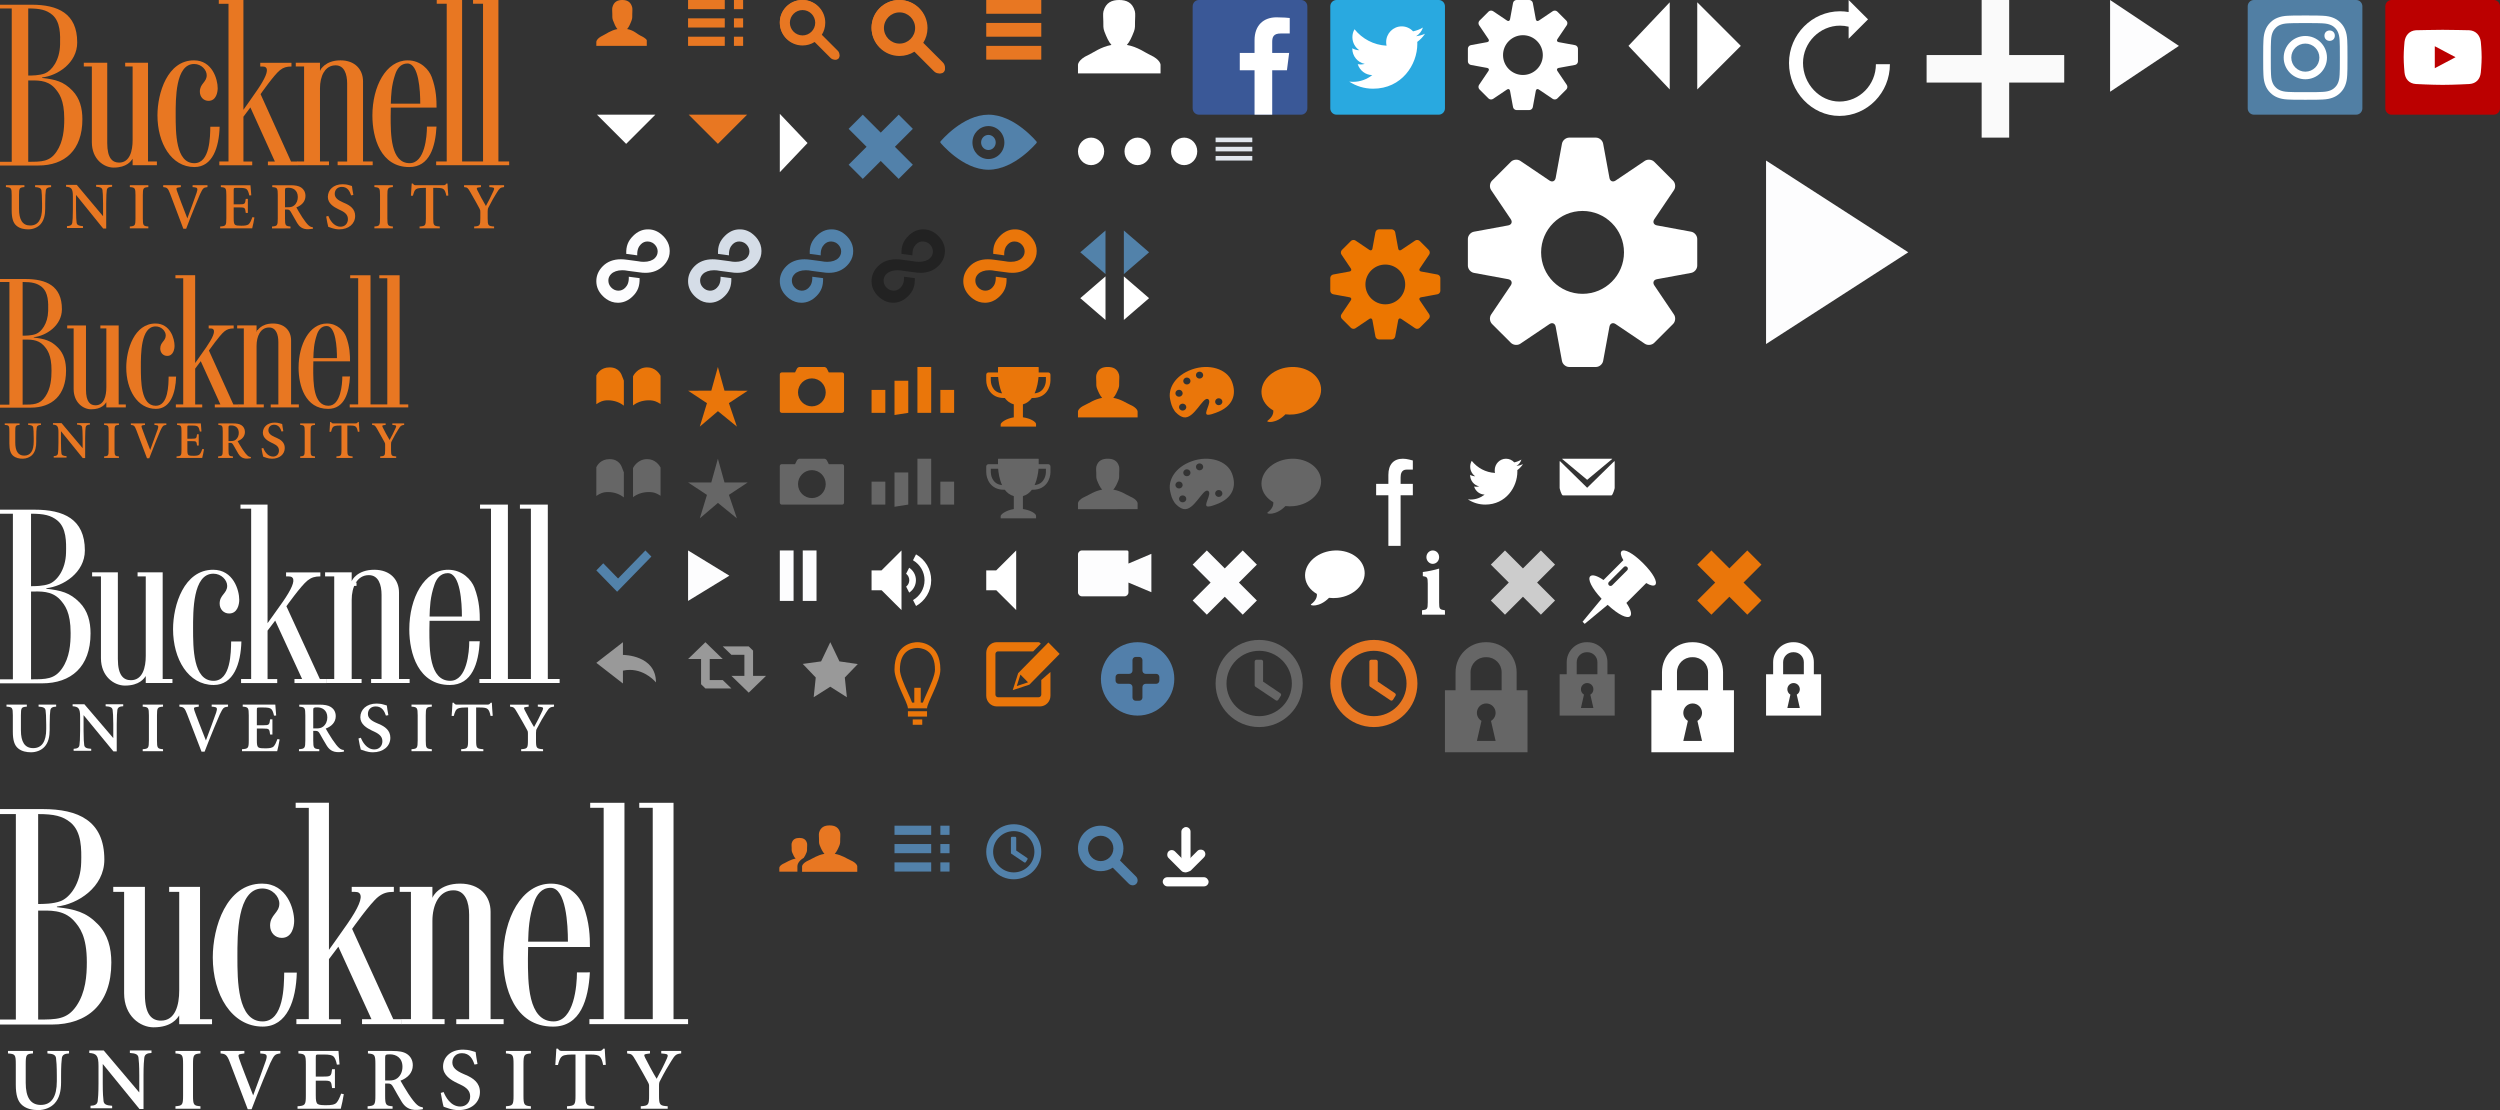 <svg width="545" height="242" xmlns="http://www.w3.org/2000/svg">
 <rect width="100%" height="100%" fill="#333333" stroke="none"/>
 <title>icons</title>

 <desc>Created with Sketch.</desc>
 <g>
  <title>icons</title>
  <rect fill="none" id="canvas_background" height="402" width="582" y="-1" x="-1"/>
 </g>
 <g>
  <title>Layer 1</title>
  <g id="Page-1">
   <g id="icons">
    <path d="m139.579,7.748c-0.685,-0.317 -1.355,-1.135 -2.862,-1.417c0.385,-0.43 0.677,-1.103 0.977,-1.9c0.174,-0.462 0.143,-0.855 0.143,-1.416c0,-0.414 0.076,-1.078 -0.023,-1.443c-0.332,-1.234 -1.171,-1.573 -2.154,-1.573c-0.984,0 -1.824,0.342 -2.155,1.576c-0.097,0.366 -0.022,1.028 -0.022,1.44c0,0.562 -0.029,0.958 0.145,1.419c0.301,0.801 0.589,1.472 0.972,1.902c-1.493,0.285 -2.502,1.098 -3.183,1.414c-1.409,0.657 -1.417,1.376 -1.417,1.376l0,0.874l11,0l0,-1.216c0,0 -0.007,-0.379 -1.421,-1.035l0,0z" fill="#e87722" id="Shape"/>
    <g id="Group">
     <g id="Shape_1_">
      <path id="svg_1" d="m53.066,0l-5.369,0l0,0.827l2.118,0l0,34.375l-2.001,0l0,0.82l7.172,0l0,-0.802l-1.918,0l0,-9.777l1.515,-2.025l5.341,11.793l-1.518,0l0,0.812l6.405,0l0,-0.81l-1.368,0l-6.638,-14.691c0,0 2.923,-4.188 4.202,-5.205c0.764,-0.608 1.45,-0.821 2.532,-0.821l0,-0.809l-6.799,0l0,0.81c0.785,0 1.086,0.001 1.306,0.306c0.471,0.649 -0.224,2.3 -2.005,4.894c-1.422,2.069 -2.973,4.237 -2.973,4.237l-0.002,-23.932l0,0z" fill="#e87722"/>
      <g id="svg_2">
       <path id="svg_3" d="m63.29,40.381c1.044,0 1.789,0.116 2.36,0.492c0.556,0.376 0.942,0.984 0.942,1.837c0,1.216 -0.832,2.068 -1.989,2.503c0.227,0.405 0.842,1.472 1.278,2.138c1.242,1.882 1.695,2.132 2.3,2.183l0.062,0.306c0,0 -0.213,0.094 -0.953,0.129c-1.407,0.067 -2.064,-0.623 -2.494,-1.331c-0.418,-0.691 -0.967,-1.66 -1.379,-2.412c-0.23,-0.405 -0.4,-0.549 -0.83,-0.549l-0.459,0l0,1.938c0,1.563 0.116,1.679 1.201,1.766l0,0.405l-4.03,0l0,-0.405c1.143,-0.086 1.257,-0.203 1.257,-1.766l0,-5.063c0,-1.562 -0.114,-1.678 -1.201,-1.764l0,-0.405l3.934,0l0,0zm-1.161,4.802l0.632,0c0.571,0 0.971,-0.085 1.344,-0.375c0.573,-0.463 0.818,-1.157 0.818,-1.852c0,-1.505 -1.076,-2.025 -1.989,-2.025c-0.688,0 -0.805,0.058 -0.805,0.52l0,3.732l0,0z" fill="#e87722"/>
       <g id="svg_4">
        <path id="svg_5" d="m5.321,40.379l0,0.405c-1.058,0.088 -1.172,0.174 -1.172,1.737l0,3.051c0,2.3 0.743,3.588 2.43,3.588c1.73,0 2.588,-1.331 2.588,-3.862l0,-0.868c0,-1.649 -0.072,-2.459 -0.129,-2.893c-0.072,-0.522 -0.471,-0.695 -1.387,-0.753l0,-0.405l3.488,0l0,0.405c-0.715,0.029 -1.086,0.231 -1.157,0.753c-0.058,0.434 -0.129,1.244 -0.129,2.893l0,1.027c0,1.403 -0.258,2.603 -1.044,3.457c-0.63,0.694 -1.645,1.085 -2.646,1.085c-0.886,0 -1.829,-0.174 -2.545,-0.768c-0.758,-0.621 -1.072,-1.663 -1.072,-3.37l0,-3.341c0,-1.563 -0.115,-1.649 -1.259,-1.737l0,-0.405l4.032,0l0,0z" fill="#e87722"/>
        <path id="svg_6" d="m16.734,40.301l5.704,6.798l0.029,0l0,-2.747c0,-1.65 -0.072,-2.461 -0.129,-2.894c-0.071,-0.521 -0.471,-0.694 -1.387,-0.752l0,-0.405l3.488,0l0,0.405c-0.714,0.029 -1.086,0.231 -1.158,0.752c-0.057,0.433 -0.128,1.244 -0.128,2.894l0,5.468l-0.657,0l-5.892,-7.291l-0.028,0l0,3.124c0,1.649 0.071,2.458 0.128,2.893c0.072,0.521 0.472,0.695 1.387,0.752l0,0.406l-3.489,0l0,-0.406c0.715,-0.029 1.087,-0.231 1.158,-0.752c0.057,-0.434 0.129,-1.244 0.129,-2.893l0,-2.835c0,-1.678 -0.315,-2.025 -1.487,-2.111l0,-0.405l2.331,0l0,0z" fill="#e87722"/>
        <path id="svg_7" d="m32.337,40.379l0,0.405c-1.087,0.088 -1.201,0.203 -1.201,1.766l0,5.062c0,1.562 0.114,1.678 1.201,1.764l0,0.405l-4.032,0l0,-0.405c1.115,-0.086 1.23,-0.203 1.23,-1.764l0,-5.062c0,-1.563 -0.115,-1.678 -1.23,-1.766l0,-0.405l4.032,0l0,0z" fill="#e87722"/>
        <path id="svg_8" d="m39.425,40.379l0,0.405l-0.458,0.073c-0.543,0.073 -0.571,0.174 -0.4,0.737c0.287,0.897 1.401,3.762 2.274,6.018c0.572,-1.547 1.773,-4.832 2.03,-5.613c0.3,-0.925 0.172,-1.098 -0.458,-1.171l-0.428,-0.044l0,-0.405l3.246,0l0,0.405c-0.915,0.117 -0.973,0.218 -1.631,1.563c-0.143,0.288 -1.916,4.571 -3.017,7.523l-0.615,0c-0.971,-2.605 -2.331,-6.164 -2.873,-7.611c-0.487,-1.302 -0.715,-1.388 -1.516,-1.476l0,-0.405l3.846,0l0,0z" fill="#e87722"/>
        <path id="svg_9" d="m54.604,40.379c0.029,0.231 0.086,1.302 0.171,2.199l-0.428,0.028c-0.143,-0.693 -0.316,-1.098 -0.529,-1.316c-0.243,-0.246 -0.701,-0.332 -1.585,-0.332l-0.716,0c-0.543,0 -0.573,0 -0.573,0.521l0,3.067l1.23,0c1.23,0 1.259,-0.088 1.401,-1.201l0.457,0l0,3.067l-0.457,0c-0.142,-1.143 -0.171,-1.201 -1.401,-1.201l-1.23,0l0,2.373c0,0.838 0.059,1.243 0.316,1.432c0.257,0.173 0.77,0.188 1.373,0.188c0.714,0 1.372,-0.058 1.672,-0.419c0.243,-0.275 0.486,-0.767 0.73,-1.462l0.429,0.086c-0.059,0.493 -0.373,1.967 -0.488,2.372l-6.976,0l0,-0.405c1.229,-0.086 1.343,-0.203 1.343,-1.764l0,-5.062c0,-1.563 -0.114,-1.678 -1.201,-1.766l0,-0.405l6.463,0l0,0z" fill="#e87722"/>
        <path id="svg_10" d="m76.542,42.593c-0.273,-0.84 -0.744,-1.852 -2.02,-1.852c-1.002,0 -1.549,0.695 -1.549,1.519c0,0.81 0.607,1.346 1.776,1.852l0.396,0.174c1.185,0.506 2.278,1.273 2.278,2.777c0,1.722 -1.41,2.937 -3.462,2.937c-0.578,0 -1.125,-0.117 -1.52,-0.247c-0.425,-0.13 -0.699,-0.246 -0.88,-0.304c-0.121,-0.377 -0.304,-1.36 -0.457,-2.242l0.457,-0.144c0.302,0.752 1.124,2.358 2.688,2.358c0.988,0 1.595,-0.738 1.595,-1.635c0,-0.81 -0.411,-1.389 -1.609,-1.953l-0.486,-0.231c-1.003,-0.492 -2.279,-1.258 -2.279,-2.676c0,-1.519 1.2,-2.763 3.235,-2.763c0.41,0 0.958,0.058 1.383,0.202c0.243,0.086 0.455,0.115 0.636,0.188c0.063,0.506 0.152,1.142 0.306,1.952l-0.488,0.088l0,0z" fill="#e87722"/>
        <path id="svg_11" d="m85.647,40.379l0,0.405c-1.085,0.088 -1.201,0.203 -1.201,1.766l0,5.062c0,1.562 0.116,1.678 1.201,1.764l0,0.405l-4.03,0l0,-0.405c1.113,-0.086 1.228,-0.203 1.228,-1.764l0,-5.062c0,-1.563 -0.115,-1.678 -1.228,-1.766l0,-0.405l4.03,0l0,0z" fill="#e87722"/>
        <path id="svg_12" d="m89.582,42.666c0.054,-0.956 0.142,-1.91 0.169,-2.663l0.257,0c0.2,0.348 0.343,0.377 0.743,0.377l5.892,0c0.371,0 0.457,-0.086 0.686,-0.377l0.227,0c0.031,0.608 0.088,1.708 0.174,2.633l-0.43,0.031c-0.142,-0.752 -0.313,-1.129 -0.528,-1.347c-0.243,-0.274 -0.701,-0.361 -1.586,-0.361l-0.744,0l0,6.654c0,1.562 0.113,1.678 1.429,1.764l0,0.405l-4.403,0l0,-0.405c1.258,-0.086 1.373,-0.203 1.373,-1.764l0,-6.654l-0.488,0c-1.228,0 -1.601,0.174 -1.829,0.433c-0.173,0.203 -0.344,0.579 -0.516,1.274l-0.426,0l0,0z" fill="#e87722"/>
        <path id="svg_13" d="m104.856,40.379l0,0.405l-0.6,0.088c-0.371,0.058 -0.4,0.173 -0.171,0.637c0.343,0.693 1.257,2.443 1.844,3.398c0.443,-0.766 1.229,-2.329 1.659,-3.313c0.243,-0.549 0.156,-0.693 -0.344,-0.752l-0.571,-0.058l0,-0.405l3.217,0l0,0.405c-0.858,0.088 -0.986,0.261 -1.587,1.215c-0.544,0.868 -1.073,1.766 -1.802,3.198c-0.144,0.26 -0.188,0.376 -0.188,0.868l0,1.547c0,1.562 0.116,1.678 1.401,1.764l0,0.405l-4.346,0l0,-0.405c1.231,-0.086 1.344,-0.203 1.344,-1.764l0,-1.404c0,-0.303 0.016,-0.376 -0.2,-0.78c-0.457,-0.868 -0.972,-1.779 -1.916,-3.429c-0.613,-1.084 -0.686,-1.127 -1.428,-1.215l0,-0.405l3.688,0l0,0z" fill="#e87722"/>
       </g>
      </g>
      <path id="svg_14" d="m79.141,35.206l0,-17.455c0,-2.6 -1.748,-4.595 -4.912,-4.595c-3.314,0 -4.408,2.038 -4.473,2.329l0,-1.805l-4.084,0l-1.192,0l-0.001,0.813c0.008,0 1.81,0.001 1.818,0.001l-0.006,0l0.004,20.712l-1.551,0l0,0.813l6.975,0l0.003,-0.813l-1.966,0l0,-15.967c0,-2.566 1.038,-4.996 3.396,-4.996c1.919,0 2.527,1.946 2.527,3.977l0,16.993l-2.075,0l0,0.806l7.643,0l0,-0.813l-2.107,0l0,0z" fill="#e87722"/>
      <path id="svg_15" d="m85.338,23.462l-0.14,0c-0.023,0.828 -0.033,1.269 -0.033,1.883c0,3.872 -0.015,10.227 4.135,10.227c3.324,0 3.774,-5.83 3.774,-7.976l2.087,-0.003c-0.244,4.356 -1.472,8.826 -5.948,8.826c-6.232,0 -8.031,-6.376 -8.031,-11.213c0,-6.378 2.979,-12.048 7.706,-12.048c2.852,0 4.618,2.057 5.202,3.574c1.038,2.722 1.078,5.16 1.078,6.73l-9.829,0l0,0zm6.278,-0.862c0,-2.773 -0.29,-8.76 -2.802,-8.76c-1.466,0 -2.242,1.157 -2.627,2.276c-0.88,2.553 -0.925,4.58 -0.988,6.484l6.418,0l0,0z" fill="#e87722"/>
      <path id="svg_16" d="m28.906,34.602c-0.306,0.468 -1.223,1.931 -4.135,1.931c-2.132,0 -4.748,-1.821 -4.748,-5.538l0,-16.502l-1.754,0l0,-0.814l5.108,0l0,17.5c0,3.367 1.172,4.266 2.594,4.266c2.33,0 2.941,-2.573 2.941,-4.897l0,-16.055l-1.623,0l0,-0.814l4.979,0l0,21.526l1.937,0l0,0.813l-5.293,0l-0.005,-1.417l0,0z" fill="#e87722"/>
      <path id="svg_17" d="m42.374,36.415c3.966,0 5.382,-4.294 5.506,-8.784l-2.034,0c-0.035,2.133 -0.041,7.944 -3.49,7.944c-4.059,-0.003 -4.059,-6.659 -4.059,-10.531c0,-3.454 -0.07,-11.095 4.022,-11.095c1.605,0 2.744,1.306 2.744,2.452c0,1.543 -1.494,1.802 -1.494,3.58c0,1.133 0.787,2.004 1.883,2.004c1.681,0 2.005,-1.871 2.005,-2.76c0,-1.926 -1.159,-6.069 -5.179,-6.069c-5.766,0 -7.951,7.096 -7.951,12.002c0,6.011 3.011,11.258 8.048,11.258l0,0z" fill="#e87722"/>
      <path id="svg_18" d="m111,36.019l0,-0.813l-2.346,0l0,-35.199l-5.529,0l0,0.814l2.175,0l0.004,34.385l-4.566,0l0,-35.199l-5.529,0l0,0.814l2.175,0l0,34.385l-2.301,0l0,0.813l15.917,0l0,0z" fill="#e87722"/>
      <path id="svg_19" d="m0,35.269l2.558,0l0,-33.426l-2.558,0l0,-0.814l6.882,0c5.722,0 9.95,1.875 9.95,8.223c0,4.5 -4.311,7.263 -7.655,7.63l0,0.104c2.931,0.347 4.676,0.776 6.614,2.777c1.618,1.671 2.168,3.868 2.168,6.237c0,6.777 -3.875,10.082 -9.612,10.082l-8.348,0l0,-0.813l0,0zm6.155,-18.798c0.729,0 2.417,0 3.632,-0.469c1.459,-0.575 3.231,-2.782 3.311,-6.285c0.05,-2.147 0.094,-4.997 -1.731,-6.516c-1.276,-1.044 -2.659,-1.358 -5.212,-1.358l0,14.629l0,0zm0,18.798c2.965,0 4.673,-0.008 6.167,-2.208c1.499,-2.207 1.685,-4.938 1.685,-7.136c0,-4.193 -1.137,-5.659 -2.11,-6.758c-1.701,-1.831 -3.92,-1.62 -5.742,-1.62l0,17.722l0,0z" fill="#e87722"/>
     </g>
     <rect height="0.667" width="0.657" fill="#e87722" y="15" x="70" id="Rectangle-path"/>
    </g>
    <g id="Group_1_">
     <g id="Rectangle-path_1_">
      <rect id="svg_20" x="150" y="8" height="2" width="8" fill="#e87722"/>
      <rect id="svg_21" y="8" height="2" width="2" fill="#e87722" x="160"/>
     </g>
     <g id="Rectangle-path_2_">
      <rect id="svg_22" x="150" y="4" height="2" width="8" fill="#e87722"/>
      <rect id="svg_23" y="4" height="2" width="2" fill="#e87722" x="160"/>
     </g>
     <g id="Rectangle-path_3_">
      <rect id="svg_24" x="150" y="0" height="2" width="8" fill="#e87722"/>
      <rect id="svg_25" y="0" height="2" width="2" fill="#e87722" x="160"/>
     </g>
    </g>
    <path d="m142.864,25l-6.364,6.364l-6.364,-6.364l12.728,0l0,0z" fill="#FFFFFF" id="Shape_2_"/>
    <path d="m162.864,25l-6.364,6.364l-6.364,-6.364l12.728,0l0,0z" fill="#e87722" id="Shape_3_"/>
    <path d="m214.702,66l0,0l-0.004,0c-0.917,-0.003 -1.763,-0.278 -2.537,-0.824c-0.259,-0.182 -0.509,-0.395 -0.752,-0.638c-0.942,-0.941 -1.411,-2.026 -1.409,-3.256c0.002,-1.23 0.479,-2.32 1.43,-3.27c0.977,-0.976 2.304,-1.49 3.93,-1.49c0.406,0 0.83,0.032 1.272,0.097l2.414,0.323c0.456,0.095 0.889,0.139 1.29,0.139c1.073,0 1.924,-0.314 2.416,-0.806c0.419,-0.418 0.625,-0.911 0.621,-1.478c-0.015,-0.506 -0.187,-0.956 -0.517,-1.347c-0.047,-0.056 -0.097,-0.111 -0.151,-0.164c-0.157,-0.157 -0.325,-0.285 -0.505,-0.383c-0.299,-0.165 -0.63,-0.251 -0.993,-0.258c-0.002,0 -0.004,-0.001 -0.006,-0.001c-0.567,-0.017 -1.063,0.188 -1.488,0.612c-0.521,0.521 -0.841,1.232 -0.796,2.408l-2.138,-0.286c0.001,0 0.002,0 0.003,0c-0.001,0 -0.003,-0 -0.004,-0l-0.009,-0.001c0.002,0.001 0.003,0.001 0.005,0.001c-0.084,-0.012 -0.165,-0.017 -0.248,-0.028c-0.073,-1.692 0.403,-2.832 1.491,-3.92c0.965,-0.964 2.05,-1.439 3.255,-1.428l0.017,-0.001l0.008,0c1.215,0 2.304,0.481 3.267,1.444c0.238,0.238 0.447,0.485 0.626,0.74c0.537,0.765 0.807,1.607 0.81,2.524c0.011,0.909 -0.248,1.744 -0.781,2.506c-0.177,0.254 -0.385,0.5 -0.622,0.738c-0.999,0.998 -2.32,1.524 -3.908,1.524c-0.429,0 -0.878,-0.038 -1.346,-0.116l-2.404,-0.313c-0.45,-0.096 -0.876,-0.14 -1.275,-0.14c-1.071,0 -1.929,0.323 -2.435,0.828c-0.157,0.157 -0.284,0.325 -0.38,0.502c-0.16,0.296 -0.234,0.621 -0.223,0.976c0.013,0.434 0.138,0.823 0.376,1.166c0.08,0.115 0.171,0.224 0.276,0.328c0.413,0.413 0.9,0.632 1.462,0.658l0.042,0.001c0.58,0.005 1.078,-0.202 1.497,-0.621c0.526,-0.526 0.847,-1.242 0.797,-2.42l2.118,0.276c0.08,0.013 0.159,0.023 0.238,0.035c0.052,1.734 -0.409,2.871 -1.456,3.917c-0.963,0.963 -2.054,1.445 -3.272,1.447l0,0l0,0z" fill="#EA760A" id="Shape_4_"/>
    <path d="m134.702,66l0,0l-0.004,0c-0.917,-0.003 -1.763,-0.278 -2.537,-0.824c-0.259,-0.182 -0.509,-0.395 -0.752,-0.638c-0.942,-0.941 -1.411,-2.026 -1.409,-3.256c0.002,-1.23 0.479,-2.32 1.43,-3.27c0.977,-0.976 2.304,-1.49 3.93,-1.49c0.406,0 0.83,0.032 1.272,0.097l2.414,0.323c0.456,0.095 0.889,0.139 1.29,0.139c1.073,0 1.924,-0.314 2.416,-0.806c0.419,-0.418 0.625,-0.911 0.621,-1.478c-0.015,-0.506 -0.187,-0.956 -0.517,-1.347c-0.047,-0.056 -0.097,-0.111 -0.151,-0.164c-0.157,-0.157 -0.325,-0.285 -0.505,-0.383c-0.299,-0.165 -0.63,-0.251 -0.993,-0.258c-0.002,0 -0.004,-0.001 -0.006,-0.001c-0.567,-0.017 -1.063,0.188 -1.488,0.612c-0.521,0.521 -0.841,1.232 -0.796,2.408l-2.138,-0.286c0.001,0 0.002,0 0.003,0c-0.001,0 -0.003,-0 -0.004,-0l-0.009,-0.001c0.002,0.001 0.003,0.001 0.005,0.001c-0.084,-0.012 -0.165,-0.017 -0.248,-0.028c-0.073,-1.692 0.403,-2.832 1.491,-3.92c0.964,-0.964 2.05,-1.439 3.255,-1.428l0.017,-0.001l0.008,0c1.215,0 2.304,0.481 3.267,1.444c0.238,0.238 0.447,0.485 0.626,0.74c0.537,0.765 0.807,1.607 0.81,2.524c0.011,0.909 -0.248,1.744 -0.781,2.506c-0.177,0.254 -0.385,0.5 -0.622,0.738c-0.999,0.998 -2.32,1.524 -3.908,1.524c-0.429,0 -0.878,-0.038 -1.345,-0.116l-2.405,-0.313c-0.449,-0.096 -0.876,-0.14 -1.274,-0.14c-1.071,0 -1.929,0.323 -2.435,0.828c-0.157,0.157 -0.284,0.325 -0.38,0.502c-0.16,0.296 -0.234,0.621 -0.223,0.976c0.013,0.434 0.138,0.823 0.376,1.166c0.08,0.115 0.171,0.224 0.276,0.328c0.413,0.413 0.9,0.632 1.461,0.658l0.042,0.001c0.58,0.005 1.078,-0.202 1.497,-0.621c0.526,-0.526 0.847,-1.242 0.797,-2.42l2.118,0.276c0.08,0.013 0.159,0.023 0.238,0.035c0.052,1.734 -0.409,2.871 -1.456,3.917c-0.963,0.963 -2.054,1.445 -3.272,1.447l0,0l0,0z" fill="#FDFDFE" id="Shape_5_"/>
    <path d="m194.702,66l0,0l-0.004,0c-0.917,-0.003 -1.763,-0.278 -2.537,-0.824c-0.259,-0.182 -0.509,-0.395 -0.752,-0.638c-0.942,-0.941 -1.411,-2.026 -1.409,-3.256c0.002,-1.23 0.479,-2.32 1.43,-3.27c0.977,-0.976 2.304,-1.49 3.93,-1.49c0.406,0 0.83,0.032 1.272,0.097l2.414,0.323c0.456,0.095 0.889,0.139 1.29,0.139c1.073,0 1.924,-0.314 2.416,-0.806c0.419,-0.418 0.625,-0.911 0.621,-1.478c-0.015,-0.506 -0.187,-0.956 -0.517,-1.347c-0.047,-0.056 -0.097,-0.111 -0.151,-0.164c-0.157,-0.157 -0.325,-0.285 -0.505,-0.383c-0.299,-0.165 -0.63,-0.251 -0.993,-0.258c-0.002,0 -0.004,-0.001 -0.006,-0.001c-0.567,-0.017 -1.063,0.188 -1.488,0.612c-0.521,0.521 -0.841,1.232 -0.796,2.408l-2.138,-0.286c0.001,0 0.002,0 0.003,0c-0.001,0 -0.003,-0 -0.004,-0l-0.009,-0.001c0.002,0.001 0.003,0.001 0.005,0.001c-0.084,-0.012 -0.165,-0.017 -0.248,-0.028c-0.073,-1.692 0.403,-2.832 1.491,-3.92c0.964,-0.964 2.05,-1.439 3.255,-1.428l0.017,-0.001l0.008,0c1.215,0 2.304,0.481 3.267,1.444c0.238,0.238 0.447,0.485 0.626,0.74c0.537,0.765 0.807,1.607 0.81,2.524c0.011,0.909 -0.248,1.744 -0.781,2.506c-0.177,0.254 -0.385,0.5 -0.622,0.738c-0.999,0.998 -2.32,1.524 -3.908,1.524c-0.429,0 -0.878,-0.038 -1.345,-0.116l-2.405,-0.313c-0.449,-0.096 -0.876,-0.14 -1.274,-0.14c-1.071,0 -1.929,0.323 -2.435,0.828c-0.157,0.157 -0.284,0.325 -0.38,0.502c-0.16,0.296 -0.234,0.621 -0.223,0.976c0.013,0.434 0.138,0.823 0.376,1.166c0.08,0.115 0.171,0.224 0.276,0.328c0.413,0.413 0.9,0.632 1.461,0.658l0.042,0.001c0.58,0.005 1.078,-0.202 1.497,-0.621c0.526,-0.526 0.847,-1.242 0.797,-2.42l2.118,0.276c0.08,0.013 0.159,0.023 0.238,0.035c0.052,1.734 -0.409,2.871 -1.456,3.917c-0.963,0.963 -2.054,1.445 -3.272,1.447l0,0l0,0z" fill="#222222" id="Shape_6_"/>
    <path d="m170,24.818l6.046,6.364l-6.046,6.364l0,-12.728l0,0z" fill="#FFFFFF" id="Shape_7_"/>
    <path d="m199,28.087l-3.087,-3.087l-3.913,3.913l-3.913,-3.913l-3.087,3.087l3.913,3.913l-3.913,3.913l3.087,3.087l3.913,-3.913l3.913,3.913l3.087,-3.087l-3.913,-3.913l3.913,-3.913l0,0z" fill="#5281AA" id="Shape_8_"/>
    <path d="m274,123.087l-3.087,-3.087l-3.913,3.913l-3.913,-3.913l-3.087,3.087l3.913,3.913l-3.913,3.913l3.087,3.087l3.913,-3.913l3.913,3.913l3.087,-3.087l-3.913,-3.913l3.913,-3.913l0,0z" fill="#FDFDFE" id="Shape_9_"/>
    <path d="m384,123.087l-3.087,-3.087l-3.913,3.913l-3.913,-3.913l-3.087,3.087l3.913,3.913l-3.913,3.913l3.087,3.087l3.913,-3.913l3.913,3.913l3.087,-3.087l-3.913,-3.913l3.913,-3.913l0,0z" fill="#EA760A" id="Shape_10_"/>
    <path d="m132.557,87.265c-1.195,0 -1.814,0.362 -2.557,0.848l0,-6.265c0.221,-0.469 1.001,-1.759 2.893,-1.759c2.178,0 2.651,1.712 2.724,1.907l0.384,0.98l0,5.462c-0.791,-0.638 -1.995,-1.171 -3.443,-1.171l0,0zm11.443,0.811c-0.736,-0.467 -1.355,-0.811 -2.561,-0.811c-1.461,0 -2.658,0.506 -3.439,1.124l0,-5.458l0,-0.897c0.033,-0.08 0.941,-1.946 3.075,-1.946c1.795,0 2.681,1.359 2.925,1.836l0,6.152l0,0z" fill="#EA760A" id="Shape_11_"/>
    <path d="m132.557,107.265c-1.195,0 -1.814,0.362 -2.557,0.848l0,-6.265c0.221,-0.469 1.001,-1.759 2.893,-1.759c2.178,0 2.651,1.712 2.724,1.907l0.384,0.98l0,5.462c-0.791,-0.638 -1.995,-1.171 -3.443,-1.171l0,0zm11.443,0.811c-0.736,-0.467 -1.355,-0.811 -2.561,-0.811c-1.461,0 -2.658,0.506 -3.439,1.124l0,-5.458l0,-0.897c0.033,-0.08 0.941,-1.946 3.075,-1.946c1.795,0 2.681,1.359 2.925,1.836l0,6.152l0,0z" fill="#666666" id="Shape_12_"/>
    <path d="m183.584,81.19l-2.911,0c-0.002,-0.004 -0.003,-0.009 -0.005,-0.013l-0.398,-0.802c-0.103,-0.206 -0.374,-0.375 -0.603,-0.375l-5.341,0c-0.229,0 -0.5,0.169 -0.603,0.375l-0.398,0.802c-0.002,0.004 -0.003,0.009 -0.005,0.013l-2.905,0c-0.229,0 -0.416,0.189 -0.416,0.42l0,7.97c0,0.231 0.187,0.42 0.416,0.42l13.168,0c0.229,0 0.416,-0.189 0.416,-0.42l0,-7.97c0,-0.231 -0.187,-0.42 -0.416,-0.42l0,0zm-6.596,7.393c-1.669,0 -3.022,-1.365 -3.022,-3.048c0,-1.683 1.353,-3.048 3.022,-3.048c1.669,0 3.022,1.365 3.022,3.048c0,1.683 -1.353,3.048 -3.022,3.048l0,0z" fill="#EA760A" id="Shape_13_"/>
    <path d="m183.584,101.19l-2.911,0c-0.002,-0.004 -0.003,-0.009 -0.005,-0.013l-0.398,-0.802c-0.103,-0.206 -0.374,-0.375 -0.603,-0.375l-5.341,0c-0.229,0 -0.5,0.169 -0.603,0.375l-0.398,0.802c-0.002,0.004 -0.003,0.009 -0.005,0.013l-2.905,0c-0.229,0 -0.416,0.189 -0.416,0.42l0,7.97c0,0.231 0.187,0.42 0.416,0.42l13.168,0c0.229,0 0.416,-0.189 0.416,-0.42l0,-7.97c0,-0.231 -0.187,-0.42 -0.416,-0.42l0,0zm-6.596,7.393c-1.669,0 -3.022,-1.365 -3.022,-3.048c0,-1.683 1.353,-3.048 3.022,-3.048c1.669,0 3.022,1.365 3.022,3.048c0,1.683 -1.353,3.048 -3.022,3.048l0,0z" fill="#666666" id="Shape_14_"/>
    <g id="Group_2_">
     <path d="m190,90l3,0l0,-5l-3,0l0,5l0,0z" fill="#EA760A" id="Shape_15_"/>
     <path d="m195,90.474l3,-0.474l0,-7l-3,0l0,7.474l0,0z" fill="#EA760A" id="Shape_16_"/>
     <path d="m200,90l3,0l0,-10l-3,0l0,10l0,0z" fill="#EA760A" id="Shape_17_"/>
     <path d="m205,90l3,0l0,-5l-3,0l0,5l0,0z" fill="#EA760A" id="Shape_18_"/>
    </g>
    <g id="Group_3_">
     <path d="m190,110l3,0l0,-5l-3,0l0,5l0,0z" fill="#666666" id="Shape_19_"/>
     <path d="m195,110.474l3,-0.474l0,-7l-3,0l0,7.474l0,0z" fill="#666666" id="Shape_20_"/>
     <path d="m200,110l3,0l0,-10l-3,0l0,10l0,0z" fill="#666666" id="Shape_21_"/>
     <path d="m205,110l3,0l0,-5l-3,0l0,5l0,0z" fill="#666666" id="Shape_22_"/>
    </g>
    <path d="m224.95,106.758c0.065,0.003 0.131,0.006 0.201,0.006c3.008,0 3.833,-2.475 3.849,-3.79l0,-1.287c0,-0.273 -0.222,-0.494 -0.497,-0.494l-2.068,0l0,-1.093c0,-0.054 -0.044,-0.099 -0.099,-0.099l-8.671,0c-0.055,0 -0.099,0.044 -0.099,0.099l0,1.093l-2.068,0c-0.274,0 -0.497,0.221 -0.497,0.494l0,1.293c0.016,1.309 0.841,3.784 3.849,3.784c0.065,0 0.128,-0.002 0.188,-0.005c0.481,0.649 1.122,1.164 1.97,1.392l0,2.829c-1.69,0.265 -2.863,1.137 -2.863,1.542l0,0.479l7.713,0l0,-0.559c0,-0.461 -1.173,-1.238 -2.863,-1.471l0,-2.821c0.84,-0.229 1.477,-0.743 1.957,-1.391l0,0zm3.057,-3.791c-0.001,0.109 -0.062,2.551 -2.471,2.788c0.598,-1.29 0.799,-2.754 0.866,-3.574l1.605,0l0,0.786l0,0zm-12.013,0.006l0,-0.792l1.6,0c0.06,0.788 0.252,2.267 0.858,3.573c-2.337,-0.234 -2.452,-2.515 -2.457,-2.781l0,0z" fill="#666666" id="Shape_23_"/>
    <path d="m224.95,86.758c0.065,0.003 0.131,0.006 0.201,0.006c3.008,0 3.833,-2.475 3.849,-3.79l0,-1.287c0,-0.273 -0.222,-0.494 -0.497,-0.494l-2.068,0l0,-1.093c0,-0.054 -0.044,-0.099 -0.099,-0.099l-8.671,0c-0.055,0 -0.099,0.044 -0.099,0.099l0,1.093l-2.068,0c-0.274,0 -0.497,0.221 -0.497,0.494l0,1.293c0.016,1.309 0.841,3.784 3.849,3.784c0.065,0 0.128,-0.002 0.188,-0.005c0.481,0.649 1.122,1.164 1.97,1.392l0,2.829c-1.69,0.265 -2.863,1.137 -2.863,1.542l0,0.479l7.713,0l0,-0.559c0,-0.461 -1.173,-1.238 -2.863,-1.471l0,-2.821c0.84,-0.229 1.477,-0.743 1.957,-1.391l0,0zm3.057,-3.791c-0.001,0.109 -0.062,2.551 -2.471,2.788c0.598,-1.29 0.799,-2.754 0.866,-3.574l1.605,0l0,0.786l0,0zm-12.013,0.006l0,-0.792l1.6,0c0.06,0.788 0.252,2.267 0.858,3.573c-2.337,-0.234 -2.452,-2.515 -2.457,-2.781l0,0z" fill="#EA760A" id="Shape_24_"/>
    <path d="m158.899,87.882l4.101,-2.708l-5.062,-0.003l-1.438,-5.171l-1.438,5.171l-5.061,0.003l4.116,2.715l-1.558,5.111l3.952,-3.368l4.132,3.368l-1.743,-5.118l0,0z" fill="#EA760A" id="Shape_25_"/>
    <path d="m158.899,107.882l4.101,-2.708l-5.062,-0.003l-1.438,-5.171l-1.438,5.171l-5.061,0.003l4.116,2.715l-1.558,5.111l3.952,-3.368l4.132,3.368l-1.743,-5.118l0,0z" fill="#666666" id="Shape_26_"/>
    <path d="m268.567,83.212c-1.082,-2.802 -4.992,-3.997 -8.734,-2.67c-3.741,1.327 -5.279,4.25 -4.723,6.614c0.181,0.769 0.293,1.485 0.987,2.483c0.123,0.177 0.995,1.133 1.912,1.328c2.297,0.489 4.206,-4.553 5.328,-3.97c1.063,0.552 -1.284,3.429 0.008,3.425c0.568,-0.002 1.131,-0.232 1.696,-0.432c3.742,-1.327 4.607,-3.977 3.525,-6.778l0,0zm-12.33,2.519c0,-0.419 0.354,-0.758 0.791,-0.758c0.437,0 0.791,0.34 0.791,0.758c0,0.419 -0.354,0.758 -0.791,0.758c-0.437,0 -0.791,-0.34 -0.791,-0.758l0,0zm1.583,3.779c-0.437,0 -0.791,-0.34 -0.791,-0.758c0,-0.419 0.354,-0.758 0.791,-0.758c0.437,0 0.791,0.34 0.791,0.758c0,0.419 -0.354,0.758 -0.791,0.758l0,0zm0.918,-5.691c-0.437,0 -0.791,-0.34 -0.791,-0.758s0.354,-0.758 0.791,-0.758c0.437,0 0.791,0.34 0.791,0.758s-0.354,0.758 -0.791,0.758l0,0zm2.765,-1.286c-0.437,0 -0.791,-0.34 -0.791,-0.758c0,-0.419 0.354,-0.758 0.791,-0.758c0.437,0 0.791,0.34 0.791,0.758c0,0.419 -0.354,0.758 -0.791,0.758l0,0zm4.185,5.8c-0.437,0 -0.791,-0.34 -0.791,-0.758c0,-0.419 0.354,-0.758 0.791,-0.758c0.437,0 0.791,0.34 0.791,0.758c0,0.419 -0.354,0.758 -0.791,0.758l0,0z" fill="#EA760A" id="Shape_27_"/>
    <path d="m268.567,103.212c-1.082,-2.802 -4.992,-3.997 -8.734,-2.67c-3.741,1.327 -5.279,4.25 -4.723,6.614c0.181,0.769 0.293,1.485 0.987,2.483c0.123,0.177 0.995,1.133 1.912,1.328c2.297,0.489 4.206,-4.553 5.328,-3.97c1.063,0.552 -1.284,3.429 0.008,3.425c0.568,-0.002 1.131,-0.232 1.696,-0.432c3.742,-1.327 4.607,-3.977 3.525,-6.778l0,0zm-12.33,2.519c0,-0.419 0.354,-0.758 0.791,-0.758c0.437,0 0.791,0.34 0.791,0.758c0,0.419 -0.354,0.758 -0.791,0.758c-0.437,0 -0.791,-0.34 -0.791,-0.758l0,0zm1.583,3.779c-0.437,0 -0.791,-0.34 -0.791,-0.758c0,-0.419 0.354,-0.758 0.791,-0.758c0.437,0 0.791,0.34 0.791,0.758c0,0.419 -0.354,0.758 -0.791,0.758l0,0zm0.918,-5.691c-0.437,0 -0.791,-0.34 -0.791,-0.758s0.354,-0.758 0.791,-0.758c0.437,0 0.791,0.34 0.791,0.758s-0.354,0.758 -0.791,0.758l0,0zm2.765,-1.286c-0.437,0 -0.791,-0.34 -0.791,-0.758c0,-0.419 0.354,-0.758 0.791,-0.758c0.437,0 0.791,0.34 0.791,0.758c0,0.419 -0.354,0.758 -0.791,0.758l0,0zm4.185,5.8c-0.437,0 -0.791,-0.34 -0.791,-0.758c0,-0.419 0.354,-0.758 0.791,-0.758c0.437,0 0.791,0.34 0.791,0.758c0,0.419 -0.354,0.758 -0.791,0.758l0,0z" fill="#666666" id="Shape_28_"/>
    <path d="m287.972,84.469c-0.333,-2.84 -3.501,-4.817 -7.075,-4.418c-3.574,0.399 -6.201,3.024 -5.869,5.864c0.176,1.501 1.145,2.761 2.547,3.557c0.069,0.629 -0.163,1.431 -1.253,2.251c-0.445,0.336 1.805,0.768 3.904,-1.398c0.603,0.074 1.233,0.08 1.877,0.008c3.574,-0.399 6.202,-3.024 5.869,-5.864l0,0z" fill="#EA760A" id="Shape_29_"/>
    <path d="m287.972,104.469c-0.333,-2.84 -3.501,-4.817 -7.075,-4.418c-3.574,0.399 -6.201,3.024 -5.869,5.864c0.176,1.501 1.145,2.761 2.547,3.557c0.069,0.629 -0.163,1.431 -1.253,2.251c-0.445,0.336 1.805,0.768 3.904,-1.398c0.603,0.074 1.233,0.08 1.877,0.008c3.574,-0.399 6.202,-3.024 5.869,-5.864l0,0z" fill="#666666" id="Shape_30_"/>
    <path d="m250.746,11.986c-1.087,-0.491 -2.7,-1.758 -5.089,-2.193c0.611,-0.665 1.073,-1.705 1.549,-2.938c0.275,-0.714 0.228,-1.323 0.228,-2.189c0,-0.64 0.119,-1.668 -0.037,-2.232c-0.527,-1.908 -1.858,-2.435 -3.418,-2.435c-1.561,0 -2.894,0.529 -3.42,2.44c-0.155,0.563 -0.036,1.588 -0.036,2.227c0,0.869 -0.046,1.479 0.23,2.194c0.479,1.238 0.935,2.277 1.543,2.939c-2.37,0.443 -3.97,1.7 -5.051,2.19c-2.235,1.014 -2.246,2.124 -2.246,2.124l0,1.885l18,-0.002l0,-1.883c0,0 -0.011,-1.114 -2.254,-2.128l0,0z" fill="#FFFFFF" id="Shape_31_"/>
    <g id="Group_4_">
     <path d="m215,10l12,0l0,3l-12,0l0,-3l0,0z" fill="#e87722" id="Shape_32_"/>
     <path d="m215,5l12,0l0,3l-12,0l0,-3l0,0z" fill="#e87722" id="Shape_33_"/>
     <path d="m215,0l12,0l0,3l-12,0l0,-3l0,0z" fill="#e87722" id="Shape_34_"/>
    </g>
    <g id="Group_5_">
     <path d="m265,34l8,0l0,1l-8,0l0,-1l0,0z" fill="#E0E6ED" id="Shape_35_"/>
     <path d="m265,32l8,0l0,1l-8,0l0,-1l0,0z" fill="#E0E6ED" id="Shape_36_"/>
     <path d="m265,30l8,0l0,1l-8,0l0,-1l0,0z" fill="#E0E6ED" id="Shape_37_"/>
    </g>
    <g id="Group_6_">
     <path d="m237.857,30c-1.578,0 -2.857,1.343 -2.857,3s1.279,3 2.857,3c1.578,0 2.856,-1.343 2.856,-3s-1.278,-3 -2.856,-3l0,0z" fill="#FFFFFF" id="Shape_38_"/>
     <path d="m248,30c-1.578,0 -2.857,1.343 -2.857,3s1.279,3 2.857,3s2.857,-1.343 2.857,-3s-1.279,-3 -2.857,-3l0,0z" fill="#FFFFFF" id="Shape_39_"/>
     <path d="m258.144,30c-1.578,0 -2.856,1.343 -2.856,3s1.278,3 2.856,3c1.578,0 2.857,-1.343 2.857,-3s-1.279,-3 -2.857,-3l0,0z" fill="#FFFFFF" id="Shape_40_"/>
    </g>
    <g id="Group_7_">
     <g id="Shape_41_">
      <path id="svg_26" d="m42.548,60l-4.305,0l0,0.661l1.698,0l0,27.5l-1.605,0l0,0.656l5.75,0l0,-0.642l-1.538,0l0,-7.822l1.214,-1.62l4.282,9.434l-1.217,0l0,0.65l5.136,0l0,-0.648l-1.097,0l-5.323,-11.753c0,0 2.344,-3.351 3.369,-4.164c0.613,-0.486 1.163,-0.656 2.03,-0.656l0,-0.647l-5.452,0l0,0.648c0.629,0 0.871,0.001 1.047,0.245c0.378,0.519 -0.18,1.84 -1.607,3.915c-1.14,1.655 -2.384,3.389 -2.384,3.389l-0.002,-19.146l0,0z" fill="#e87722"/>
      <g id="svg_27">
       <path id="svg_28" d="m50.746,92.305c0.838,0 1.434,0.093 1.892,0.393c0.446,0.3 0.756,0.787 0.756,1.47c0,0.973 -0.667,1.655 -1.595,2.002c0.182,0.324 0.675,1.178 1.025,1.71c0.996,1.505 1.359,1.705 1.844,1.747l0.05,0.245c0,0 -0.171,0.075 -0.764,0.103c-1.128,0.053 -1.655,-0.499 -2,-1.065c-0.335,-0.553 -0.775,-1.328 -1.106,-1.93c-0.185,-0.324 -0.321,-0.44 -0.665,-0.44l-0.368,0l0,1.55c0,1.25 0.093,1.343 0.963,1.413l0,0.324l-3.231,0l0,-0.324c0.917,-0.069 1.008,-0.162 1.008,-1.413l0,-4.05c0,-1.25 -0.091,-1.342 -0.963,-1.412l0,-0.324l3.155,0l0,0zm-0.931,3.842l0.507,0c0.458,0 0.779,-0.068 1.077,-0.3c0.459,-0.37 0.656,-0.926 0.656,-1.482c0,-1.204 -0.863,-1.62 -1.595,-1.62c-0.552,0 -0.645,0.046 -0.645,0.416l0,2.986l0,0z" fill="#e87722"/>
       <g id="svg_29">
        <path id="svg_30" d="m4.266,92.303l0,0.324c-0.848,0.07 -0.94,0.139 -0.94,1.39l0,2.441c0,1.84 0.596,2.87 1.948,2.87c1.387,0 2.075,-1.065 2.075,-3.09l0,-0.695c0,-1.32 -0.058,-1.968 -0.104,-2.314c-0.058,-0.418 -0.378,-0.556 -1.112,-0.602l0,-0.324l2.797,0l0,0.324c-0.573,0.024 -0.871,0.185 -0.928,0.602c-0.047,0.347 -0.103,0.995 -0.103,2.314l0,0.822c0,1.122 -0.207,2.082 -0.837,2.766c-0.505,0.555 -1.319,0.868 -2.121,0.868c-0.711,0 -1.467,-0.139 -2.04,-0.614c-0.608,-0.497 -0.859,-1.331 -0.859,-2.696l0,-2.673c0,-1.25 -0.092,-1.32 -1.01,-1.39l0,-0.324l3.233,0l0,0z" fill="#e87722"/>
        <path id="svg_31" d="m13.417,92.241l4.574,5.438l0.023,0l0,-2.197c0,-1.32 -0.058,-1.968 -0.104,-2.315c-0.057,-0.417 -0.378,-0.555 -1.112,-0.602l0,-0.324l2.797,0l0,0.324c-0.573,0.024 -0.871,0.185 -0.928,0.602c-0.045,0.347 -0.103,0.996 -0.103,2.315l0,4.374l-0.527,0l-4.724,-5.833l-0.023,0l0,2.499c0,1.319 0.057,1.967 0.103,2.314c0.058,0.417 0.379,0.556 1.113,0.602l0,0.325l-2.798,0l0,-0.325c0.573,-0.023 0.872,-0.185 0.929,-0.602c0.046,-0.347 0.104,-0.996 0.104,-2.314l0,-2.268c0,-1.342 -0.252,-1.62 -1.192,-1.689l0,-0.324l1.869,0l0,0z" fill="#e87722"/>
        <path id="svg_32" d="m25.928,92.303l0,0.324c-0.872,0.07 -0.963,0.162 -0.963,1.413l0,4.05c0,1.25 0.091,1.343 0.963,1.412l0,0.324l-3.233,0l0,-0.324c0.894,-0.069 0.986,-0.162 0.986,-1.412l0,-4.05c0,-1.25 -0.092,-1.343 -0.986,-1.413l0,-0.324l3.233,0l0,0z" fill="#e87722"/>
        <path id="svg_33" d="m31.611,92.303l0,0.324l-0.367,0.058c-0.435,0.058 -0.458,0.139 -0.321,0.59c0.23,0.718 1.123,3.01 1.823,4.814c0.459,-1.238 1.422,-3.865 1.627,-4.49c0.241,-0.74 0.138,-0.878 -0.367,-0.936l-0.344,-0.035l0,-0.324l2.603,0l0,0.324c-0.734,0.094 -0.78,0.175 -1.307,1.25c-0.115,0.23 -1.536,3.657 -2.419,6.019l-0.493,0c-0.779,-2.084 -1.869,-4.931 -2.304,-6.088c-0.39,-1.041 -0.573,-1.111 -1.215,-1.181l0,-0.324l3.083,0l0,0z" fill="#e87722"/>
        <path id="svg_34" d="m43.782,92.303c0.024,0.185 0.069,1.042 0.137,1.759l-0.344,0.023c-0.115,-0.554 -0.253,-0.878 -0.425,-1.053c-0.195,-0.197 -0.562,-0.266 -1.271,-0.266l-0.574,0c-0.435,0 -0.459,0 -0.459,0.417l0,2.454l0.986,0c0.986,0 1.01,-0.07 1.123,-0.961l0.366,0l0,2.454l-0.366,0c-0.114,-0.915 -0.137,-0.961 -1.123,-0.961l-0.986,0l0,1.899c0,0.671 0.047,0.995 0.253,1.146c0.206,0.138 0.618,0.15 1.101,0.15c0.573,0 1.1,-0.046 1.341,-0.335c0.195,-0.22 0.39,-0.613 0.585,-1.169l0.344,0.069c-0.047,0.394 -0.299,1.574 -0.391,1.898l-5.593,0l0,-0.324c0.985,-0.069 1.077,-0.162 1.077,-1.412l0,-4.05c0,-1.25 -0.091,-1.343 -0.963,-1.413l0,-0.324l5.182,0l0,0z" fill="#e87722"/>
        <path id="svg_35" d="m61.372,94.074c-0.219,-0.672 -0.597,-1.482 -1.62,-1.482c-0.803,0 -1.242,0.556 -1.242,1.215c0,0.648 0.486,1.077 1.424,1.482l0.318,0.139c0.95,0.405 1.826,1.018 1.826,2.222c0,1.378 -1.131,2.35 -2.776,2.35c-0.463,0 -0.902,-0.094 -1.219,-0.198c-0.341,-0.104 -0.56,-0.197 -0.706,-0.243c-0.097,-0.301 -0.244,-1.088 -0.366,-1.794l0.366,-0.116c0.242,0.602 0.901,1.887 2.155,1.887c0.792,0 1.279,-0.591 1.279,-1.308c0,-0.648 -0.329,-1.111 -1.291,-1.563l-0.39,-0.185c-0.804,-0.394 -1.827,-1.007 -1.827,-2.141c0,-1.215 0.962,-2.211 2.594,-2.211c0.328,0 0.768,0.046 1.109,0.162c0.195,0.069 0.365,0.092 0.51,0.15c0.05,0.405 0.122,0.914 0.246,1.562l-0.391,0.07l0,0z" fill="#e87722"/>
        <path id="svg_36" d="m68.672,92.303l0,0.324c-0.87,0.07 -0.963,0.162 -0.963,1.413l0,4.05c0,1.25 0.093,1.343 0.963,1.412l0,0.324l-3.231,0l0,-0.324c0.893,-0.069 0.985,-0.162 0.985,-1.412l0,-4.05c0,-1.25 -0.092,-1.343 -0.985,-1.413l0,-0.324l3.231,0l0,0z" fill="#e87722"/>
        <path id="svg_37" d="m71.827,94.132c0.043,-0.764 0.114,-1.528 0.135,-2.131l0.206,0c0.161,0.278 0.275,0.301 0.596,0.301l4.724,0c0.297,0 0.366,-0.068 0.55,-0.301l0.182,0c0.025,0.486 0.07,1.366 0.14,2.106l-0.345,0.025c-0.114,-0.602 -0.251,-0.903 -0.424,-1.077c-0.195,-0.219 -0.562,-0.289 -1.271,-0.289l-0.597,0l0,5.323c0,1.25 0.09,1.343 1.146,1.412l0,0.324l-3.531,0l0,-0.324c1.009,-0.069 1.101,-0.162 1.101,-1.412l0,-5.323l-0.391,0c-0.985,0 -1.284,0.139 -1.466,0.347c-0.139,0.162 -0.276,0.463 -0.414,1.019l-0.342,0l0,0z" fill="#e87722"/>
        <path id="svg_38" d="m84.073,92.303l0,0.324l-0.481,0.07c-0.297,0.046 -0.321,0.139 -0.137,0.51c0.275,0.554 1.008,1.954 1.479,2.719c0.355,-0.613 0.985,-1.863 1.33,-2.65c0.195,-0.44 0.125,-0.554 -0.276,-0.602l-0.458,-0.046l0,-0.324l2.579,0l0,0.324c-0.688,0.07 -0.791,0.208 -1.272,0.972c-0.436,0.695 -0.86,1.413 -1.444,2.558c-0.115,0.208 -0.15,0.3 -0.15,0.694l0,1.238c0,1.25 0.093,1.343 1.123,1.412l0,0.324l-3.485,0l0,-0.324c0.987,-0.069 1.077,-0.162 1.077,-1.412l0,-1.123c0,-0.242 0.013,-0.3 -0.16,-0.624c-0.366,-0.694 -0.779,-1.423 -1.536,-2.743c-0.491,-0.867 -0.55,-0.902 -1.145,-0.972l0,-0.324l2.957,0l0,0z" fill="#e87722"/>
       </g>
      </g>
      <path id="svg_39" d="m63.456,88.165l0,-13.964c0,-2.08 -1.402,-3.676 -3.939,-3.676c-2.657,0 -3.534,1.63 -3.587,1.863l0,-1.444l-3.275,0l-0.955,0l-0.001,0.65c0.007,0 1.451,0.001 1.458,0.001l-0.005,0l0.003,16.57l-1.244,0l0,0.651l5.593,0l0.003,-0.651l-1.576,0l0,-12.774c0,-2.053 0.832,-3.997 2.723,-3.997c1.539,0 2.026,1.557 2.026,3.182l0,13.595l-1.663,0l0,0.645l6.128,0l0,-0.651l-1.689,0l0,0z" fill="#e87722"/>
      <path id="svg_40" d="m68.424,78.769l-0.112,0c-0.018,0.662 -0.027,1.015 -0.027,1.506c0,3.097 -0.013,8.182 3.315,8.182c2.665,0 3.026,-4.664 3.026,-6.38l1.673,-0.003c-0.196,3.485 -1.18,7.061 -4.769,7.061c-4.997,0 -6.439,-5.101 -6.439,-8.971c0,-5.102 2.389,-9.638 6.179,-9.638c2.287,0 3.703,1.645 4.171,2.86c0.833,2.178 0.864,4.128 0.864,5.384l-7.881,0l0,0zm5.034,-0.689c0,-2.218 -0.232,-7.008 -2.247,-7.008c-1.175,0 -1.798,0.926 -2.106,1.821c-0.706,2.043 -0.742,3.664 -0.793,5.187l5.146,0l0,0z" fill="#e87722"/>
      <path id="svg_41" d="m23.177,87.682c-0.246,0.375 -0.981,1.545 -3.315,1.545c-1.709,0 -3.807,-1.457 -3.807,-4.431l0,-13.201l-1.407,0l0,-0.651l4.096,0l0,14c0,2.693 0.939,3.413 2.08,3.413c1.868,0 2.358,-2.059 2.358,-3.917l0,-12.844l-1.302,0l0,-0.651l3.992,0l0,17.221l1.553,0l0,0.651l-4.244,0l-0.004,-1.133l0,0z" fill="#e87722"/>
      <path id="svg_42" d="m33.976,89.132c3.179,0 4.316,-3.435 4.415,-7.027l-1.631,0c-0.028,1.706 -0.033,6.355 -2.798,6.355c-3.255,-0.003 -3.255,-5.327 -3.255,-8.425c0,-2.763 -0.056,-8.876 3.225,-8.876c1.287,0 2.2,1.045 2.2,1.962c0,1.234 -1.198,1.441 -1.198,2.864c0,0.906 0.631,1.603 1.51,1.603c1.347,0 1.607,-1.497 1.607,-2.208c0,-1.541 -0.929,-4.855 -4.152,-4.855c-4.623,0 -6.375,5.677 -6.375,9.602c0,4.809 2.414,9.006 6.453,9.006l0,0z" fill="#e87722"/>
      <path id="svg_43" d="m89,88.815l0,-0.651l-1.881,0l0,-28.16l-4.433,0l0,0.651l1.744,0l0.003,27.508l-3.661,0l0,-28.16l-4.433,0l0,0.651l1.744,0l0,27.508l-1.845,0l0,0.651l12.762,0l0,0z" fill="#e87722"/>
      <path id="svg_44" d="m0,88.215l2.051,0l0,-26.741l-2.051,0l0,-0.651l5.518,0c4.588,0 7.978,1.5 7.978,6.579c0,3.6 -3.456,5.81 -6.138,6.104l0,0.084c2.35,0.278 3.749,0.621 5.303,2.222c1.297,1.337 1.738,3.094 1.738,4.99c0,5.421 -3.107,8.066 -7.707,8.066l-6.694,0l0,-0.651l0,0zm4.935,-15.038c0.584,0 1.938,0 2.912,-0.376c1.17,-0.46 2.59,-2.226 2.655,-5.028c0.04,-1.718 0.075,-3.998 -1.388,-5.213c-1.023,-0.835 -2.132,-1.087 -4.179,-1.087l0,11.703l0,0zm0,15.038c2.377,0 3.747,-0.007 4.945,-1.767c1.202,-1.765 1.351,-3.95 1.351,-5.709c0,-3.354 -0.912,-4.527 -1.692,-5.406c-1.364,-1.465 -3.143,-1.296 -4.604,-1.296l0,14.178l0,0z" fill="#e87722"/>
     </g>
     <rect height="0.533" width="0.527" fill="#e87722" y="72" x="56" id="Rectangle-path_4_"/>
    </g>
    <path d="m205.651,14.211l-4.75,-4.754c0.689,-0.977 1.095,-2.168 1.095,-3.455c0,-3.315 -2.685,-6.002 -5.997,-6.002c-3.312,0 -5.998,2.687 -5.998,6.002c0,3.314 2.686,6.002 5.998,6.002c1.292,0 2.488,-0.41 3.467,-1.106l4.748,4.752c0.436,0.436 1.115,0.469 1.511,0.073c0.396,-0.396 0.363,-1.077 -0.073,-1.512l0,0zm-13.651,-8.209c0,-2.206 1.793,-4 3.998,-4c2.204,0 3.997,1.795 3.997,4s-1.793,4 -3.997,4c-2.204,0 -3.998,-1.794 -3.998,-4l0,0z" fill="#e87722" id="Shape_42_"/>
    <path d="m182.716,11.546l-3.86,-3.863c0.56,-0.794 0.889,-1.762 0.889,-2.807c0,-2.693 -2.182,-4.877 -4.873,-4.877c-2.691,0 -4.873,2.183 -4.873,4.877c0,2.693 2.182,4.877 4.873,4.877c1.05,0 2.021,-0.333 2.817,-0.898l3.857,3.861c0.354,0.354 0.906,0.381 1.228,0.059c0.321,-0.322 0.295,-0.875 -0.059,-1.229l0,0zm-11.091,-6.67c0,-1.792 1.457,-3.25 3.248,-3.25c1.791,0 3.248,1.458 3.248,3.25s-1.457,3.25 -3.248,3.25c-1.791,0 -3.248,-1.458 -3.248,-3.25l0,0z" fill="#e87722" id="Shape_43_"/>
    <path d="m205.553,13.619l-4.283,-4.285c0.586,-0.936 0.926,-2.046 0.926,-3.231c0,-3.37 -2.73,-6.103 -6.097,-6.103c-3.367,0 -6.098,2.733 -6.098,6.103c0,3.369 2.731,6.1 6.098,6.1c1.191,0 2.304,-0.343 3.244,-0.935l4.28,4.283c0.295,0.294 0.68,0.449 1.063,0.449l0.005,0c0.333,0 0.674,-0.124 0.929,-0.378c0.259,-0.259 0.382,-0.601 0.38,-0.939c0,-0.384 -0.153,-0.77 -0.447,-1.065l0,0zm-6.054,-7.516c-0.003,1.874 -1.526,3.399 -3.4,3.402c-1.875,-0.003 -3.397,-1.528 -3.4,-3.402c0.003,-1.875 1.526,-3.4 3.4,-3.404c1.874,0.003 3.397,1.528 3.4,3.404l0,0z" fill="#e87722" id="Shape_44_"/>
    <path d="m182.637,11.065l-3.48,-3.482c0.476,-0.761 0.752,-1.662 0.752,-2.625c0,-2.738 -2.218,-4.959 -4.954,-4.959c-2.736,0 -4.955,2.22 -4.955,4.959c0,2.737 2.219,4.956 4.955,4.956c0.968,0 1.872,-0.279 2.636,-0.76l3.478,3.48c0.24,0.239 0.552,0.365 0.864,0.365l0.004,0c0.271,0 0.547,-0.101 0.755,-0.307c0.21,-0.211 0.31,-0.489 0.309,-0.763c0,-0.312 -0.124,-0.625 -0.363,-0.865l0,0zm-4.919,-6.107c-0.003,1.523 -1.24,2.762 -2.763,2.764c-1.523,-0.003 -2.76,-1.242 -2.763,-2.764c0.003,-1.524 1.24,-2.763 2.763,-2.765c1.523,0.003 2.76,1.242 2.763,2.765l0,0z" fill="#e87722" id="Shape_45_"/>
    <g id="Group_8_">
     <path d="m313.637,25c0.753,0 1.363,-0.618 1.363,-1.38l0,-22.241c0,-0.762 -0.611,-1.38 -1.363,-1.38l-22.273,0c-0.753,0 -1.363,0.618 -1.363,1.38l0,22.241c0,0.762 0.61,1.38 1.363,1.38l22.273,0l0,0z" fill="#29A9E0" id="Shape_46_"/>
     <path d="m310.657,7.356c-0.608,0.273 -1.261,0.457 -1.947,0.54c0.7,-0.425 1.238,-1.097 1.491,-1.898c-0.655,0.393 -1.381,0.679 -2.153,0.833c-0.618,-0.667 -1.5,-1.083 -2.475,-1.083c-1.872,0 -3.39,1.536 -3.39,3.431c0,0.269 0.03,0.531 0.088,0.782c-2.818,-0.143 -5.316,-1.509 -6.988,-3.585c-0.292,0.507 -0.459,1.096 -0.459,1.725c0,1.19 0.599,2.24 1.508,2.856c-0.556,-0.018 -1.079,-0.172 -1.536,-0.429c-0,0.014 -0,0.029 -0,0.043c0,1.662 1.169,3.049 2.72,3.364c-0.284,0.078 -0.584,0.12 -0.893,0.12c-0.218,0 -0.431,-0.022 -0.638,-0.062c0.431,1.363 1.684,2.355 3.167,2.382c-1.16,0.92 -2.622,1.469 -4.211,1.469c-0.274,0 -0.543,-0.016 -0.809,-0.048c1.5,0.974 3.283,1.542 5.197,1.542c6.236,0 9.646,-5.228 9.646,-9.761c0,-0.149 -0.003,-0.297 -0.01,-0.444c0.662,-0.484 1.237,-1.088 1.692,-1.776l0,0z" fill="#FFFFFF" id="Shape_47_"/>
    </g>
    <path d="m332,101.184c-0.442,0.201 -0.916,0.337 -1.414,0.398c0.508,-0.312 0.899,-0.807 1.083,-1.397c-0.476,0.289 -1.003,0.499 -1.563,0.613c-0.449,-0.491 -1.089,-0.797 -1.797,-0.797c-1.359,0 -2.462,1.13 -2.462,2.524c0,0.198 0.022,0.391 0.064,0.575c-2.046,-0.105 -3.86,-1.11 -5.074,-2.638c-0.212,0.373 -0.333,0.806 -0.333,1.269c0,0.876 0.435,1.649 1.095,2.101c-0.404,-0.013 -0.783,-0.127 -1.115,-0.316c-0,0.011 -0,0.021 -0,0.032c0,1.223 0.849,2.243 1.975,2.475c-0.206,0.058 -0.424,0.089 -0.648,0.089c-0.159,0 -0.313,-0.016 -0.463,-0.045c0.313,1.003 1.222,1.733 2.3,1.753c-0.843,0.677 -1.904,1.081 -3.058,1.081c-0.199,0 -0.395,-0.012 -0.587,-0.035c1.089,0.716 2.384,1.134 3.774,1.134c4.528,0 7.005,-3.847 7.005,-7.183c0,-0.109 -0.002,-0.218 -0.007,-0.327c0.481,-0.356 0.898,-0.8 1.228,-1.307l0,0z" fill="#FFFFFF" id="Shape_48_"/>
    <g id="Group_9_">
     <g id="Shape_49_">
      <path id="svg_45" d="m58.325,110l-5.901,0l0,0.893l2.328,0l0,37.125l-2.2,0l0,0.885l7.883,0l0,-0.867l-2.108,0l0,-10.559l1.665,-2.187l5.87,12.736l-1.668,0l0,0.877l7.04,0l0,-0.875l-1.503,0l-7.296,-15.866c0,0 3.213,-4.524 4.619,-5.621c0.84,-0.656 1.594,-0.886 2.783,-0.886l0,-0.874l-7.473,0l0,0.875c0.863,0 1.194,0.001 1.436,0.33c0.518,0.7 -0.246,2.484 -2.203,5.285c-1.563,2.235 -3.268,4.576 -3.268,4.576l-0.002,-25.846l0,0z" fill="#FFFFFF"/>
      <g id="svg_46">
       <path id="svg_47" d="m69.562,153.611c1.148,0 1.966,0.126 2.594,0.531c0.611,0.405 1.036,1.062 1.036,1.984c0,1.313 -0.914,2.234 -2.186,2.703c0.25,0.438 0.926,1.59 1.405,2.309c1.365,2.032 1.863,2.302 2.528,2.358l0.069,0.331c0,0 -0.234,0.102 -1.047,0.139c-1.547,0.072 -2.269,-0.673 -2.742,-1.438c-0.46,-0.746 -1.062,-1.793 -1.516,-2.605c-0.253,-0.438 -0.44,-0.594 -0.912,-0.594l-0.504,0l0,2.093c0,1.688 0.127,1.813 1.32,1.907l0,0.438l-4.429,0l0,-0.438c1.257,-0.093 1.382,-0.219 1.382,-1.907l0,-5.468c0,-1.687 -0.125,-1.812 -1.32,-1.905l0,-0.438l4.324,0l0,0zm-1.276,5.187l0.694,0c0.628,0 1.068,-0.092 1.477,-0.406c0.629,-0.5 0.899,-1.249 0.899,-2c0,-1.625 -1.183,-2.187 -2.186,-2.187c-0.756,0 -0.885,0.063 -0.885,0.562l0,4.031l0,0z" fill="#FFFFFF"/>
       <g id="svg_48">
        <path id="svg_49" d="m5.848,153.609l0,0.437c-1.163,0.095 -1.288,0.188 -1.288,1.877l0,3.295c0,2.484 0.817,3.875 2.671,3.875c1.902,0 2.845,-1.438 2.845,-4.171l0,-0.938c0,-1.781 -0.079,-2.656 -0.142,-3.124c-0.079,-0.564 -0.518,-0.75 -1.524,-0.814l0,-0.437l3.834,0l0,0.437c-0.786,0.032 -1.194,0.249 -1.272,0.814c-0.064,0.468 -0.142,1.343 -0.142,3.124l0,1.11c0,1.515 -0.283,2.811 -1.147,3.734c-0.692,0.749 -1.808,1.172 -2.908,1.172c-0.974,0 -2.011,-0.188 -2.797,-0.829c-0.833,-0.671 -1.178,-1.797 -1.178,-3.64l0,-3.608c0,-1.688 -0.126,-1.782 -1.384,-1.877l0,-0.437l4.432,0l0,0z" fill="#FFFFFF"/>
        <path id="svg_50" d="m18.392,153.525l6.27,7.342l0.032,0l0,-2.967c0,-1.781 -0.079,-2.657 -0.142,-3.125c-0.078,-0.563 -0.518,-0.75 -1.524,-0.812l0,-0.437l3.834,0l0,0.437c-0.785,0.032 -1.194,0.249 -1.273,0.812c-0.062,0.468 -0.141,1.344 -0.141,3.125l0,5.905l-0.722,0l-6.476,-7.874l-0.031,0l0,3.374c0,1.78 0.078,2.655 0.141,3.124c0.079,0.563 0.519,0.751 1.525,0.812l0,0.439l-3.835,0l0,-0.439c0.786,-0.031 1.195,-0.249 1.273,-0.812c0.063,-0.469 0.142,-1.344 0.142,-3.124l0,-3.062c0,-1.812 -0.346,-2.187 -1.635,-2.28l0,-0.437l2.562,0l0,0z" fill="#FFFFFF"/>
        <path id="svg_51" d="m35.542,153.609l0,0.437c-1.195,0.095 -1.32,0.219 -1.32,1.907l0,5.468c0,1.687 0.125,1.812 1.32,1.906l0,0.438l-4.432,0l0,-0.438c1.226,-0.093 1.352,-0.218 1.352,-1.906l0,-5.468c0,-1.688 -0.126,-1.812 -1.352,-1.907l0,-0.437l4.432,0l0,0z" fill="#FFFFFF"/>
        <path id="svg_52" d="m43.332,153.609l0,0.437l-0.503,0.079c-0.597,0.079 -0.628,0.188 -0.44,0.797c0.315,0.969 1.54,4.063 2.499,6.499c0.629,-1.671 1.949,-5.218 2.231,-6.062c0.33,-0.999 0.189,-1.186 -0.503,-1.265l-0.471,-0.048l0,-0.437l3.568,0l0,0.437c-1.006,0.127 -1.069,0.236 -1.792,1.688c-0.157,0.311 -2.106,4.936 -3.316,8.125l-0.676,0c-1.068,-2.814 -2.562,-6.657 -3.158,-8.22c-0.535,-1.406 -0.786,-1.499 -1.666,-1.594l0,-0.437l4.227,0l0,0z" fill="#FFFFFF"/>
        <path id="svg_53" d="m60.016,153.609c0.032,0.249 0.094,1.407 0.188,2.375l-0.471,0.031c-0.157,-0.749 -0.347,-1.186 -0.582,-1.422c-0.267,-0.265 -0.77,-0.359 -1.743,-0.359l-0.787,0c-0.597,0 -0.629,0 -0.629,0.563l0,3.312l1.352,0c1.352,0 1.384,-0.095 1.54,-1.297l0.502,0l0,3.312l-0.502,0c-0.156,-1.235 -0.188,-1.297 -1.54,-1.297l-1.352,0l0,2.563c0,0.905 0.064,1.343 0.347,1.547c0.282,0.187 0.847,0.203 1.509,0.203c0.785,0 1.508,-0.062 1.838,-0.452c0.267,-0.298 0.534,-0.828 0.802,-1.579l0.472,0.093c-0.064,0.532 -0.41,2.124 -0.536,2.562l-7.668,0l0,-0.438c1.351,-0.093 1.476,-0.218 1.476,-1.906l0,-5.468c0,-1.688 -0.125,-1.812 -1.32,-1.907l0,-0.437l7.104,0l0,0z" fill="#FFFFFF"/>
        <path id="svg_54" d="m84.128,156c-0.3,-0.906 -0.818,-2 -2.221,-2c-1.101,0 -1.702,0.75 -1.702,1.64c0,0.875 0.667,1.453 1.952,2l0.435,0.188c1.303,0.547 2.503,1.375 2.503,2.999c0,1.86 -1.55,3.172 -3.805,3.172c-0.635,0 -1.236,-0.126 -1.67,-0.266c-0.468,-0.141 -0.768,-0.266 -0.967,-0.328c-0.133,-0.406 -0.335,-1.468 -0.502,-2.422l0.502,-0.156c0.332,0.812 1.235,2.547 2.954,2.547c1.086,0 1.753,-0.798 1.753,-1.766c0,-0.875 -0.451,-1.5 -1.769,-2.11l-0.534,-0.249c-1.102,-0.532 -2.505,-1.359 -2.505,-2.89c0,-1.64 1.319,-2.984 3.555,-2.984c0.45,0 1.053,0.062 1.52,0.218c0.267,0.093 0.5,0.124 0.699,0.203c0.069,0.547 0.167,1.234 0.337,2.109l-0.536,0.094l0,0z" fill="#FFFFFF"/>
        <path id="svg_55" d="m94.135,153.609l0,0.437c-1.193,0.095 -1.32,0.219 -1.32,1.907l0,5.468c0,1.687 0.127,1.812 1.32,1.906l0,0.438l-4.43,0l0,-0.438c1.224,-0.093 1.35,-0.218 1.35,-1.906l0,-5.468c0,-1.688 -0.126,-1.812 -1.35,-1.907l0,-0.437l4.43,0l0,0z" fill="#FFFFFF"/>
        <path id="svg_56" d="m98.459,156.079c0.059,-1.032 0.156,-2.063 0.186,-2.876l0.283,0c0.22,0.376 0.377,0.406 0.817,0.406l6.476,0c0.408,0 0.502,-0.092 0.754,-0.406l0.25,0c0.034,0.656 0.096,1.844 0.191,2.843l-0.473,0.033c-0.156,-0.812 -0.344,-1.219 -0.581,-1.455c-0.267,-0.296 -0.77,-0.39 -1.743,-0.39l-0.818,0l0,7.186c0,1.687 0.124,1.812 1.571,1.906l0,0.438l-4.84,0l0,-0.438c1.383,-0.093 1.509,-0.218 1.509,-1.906l0,-7.186l-0.536,0c-1.35,0 -1.76,0.188 -2.01,0.469c-0.19,0.219 -0.378,0.625 -0.567,1.376l-0.469,0l0,0z" fill="#FFFFFF"/>
        <path id="svg_57" d="m115.247,153.609l0,0.437l-0.66,0.095c-0.408,0.063 -0.44,0.187 -0.188,0.688c0.377,0.749 1.382,2.638 2.027,3.67c0.487,-0.827 1.351,-2.515 1.823,-3.578c0.267,-0.594 0.172,-0.749 -0.378,-0.812l-0.628,-0.063l0,-0.437l3.536,0l0,0.437c-0.943,0.095 -1.084,0.282 -1.744,1.312c-0.598,0.937 -1.179,1.907 -1.98,3.454c-0.158,0.281 -0.206,0.405 -0.206,0.938l0,1.671c0,1.687 0.127,1.812 1.54,1.906l0,0.438l-4.777,0l0,-0.438c1.353,-0.093 1.477,-0.218 1.477,-1.906l0,-1.516c0,-0.327 0.017,-0.405 -0.22,-0.843c-0.502,-0.938 -1.068,-1.922 -2.106,-3.703c-0.674,-1.171 -0.754,-1.218 -1.57,-1.312l0,-0.437l4.054,0l0,0z" fill="#FFFFFF"/>
       </g>
      </g>
      <path id="svg_58" d="m86.984,148.022l0,-18.852c0,-2.808 -1.922,-4.963 -5.399,-4.963c-3.642,0 -4.844,2.201 -4.916,2.515l0,-1.949l-4.489,0l-1.31,0l-0.001,0.878c0.009,0 1.989,0.001 1.998,0.001l-0.007,0l0.004,22.369l-1.705,0l0,0.878l7.666,0l0.004,-0.878l-2.161,0l0,-17.244c0,-2.772 1.141,-5.396 3.733,-5.396c2.109,0 2.777,2.102 2.777,4.296l0,18.352l-2.28,0l0,0.871l8.401,0l0,-0.878l-2.316,0l0,0z" fill="#FFFFFF"/>
      <path id="svg_59" d="m93.795,135.338l-0.153,0c-0.025,0.894 -0.037,1.37 -0.037,2.033c0,4.181 -0.017,11.046 4.544,11.046c3.653,0 4.148,-6.297 4.148,-8.614l2.294,-0.003c-0.268,4.704 -1.618,9.531 -6.538,9.531c-6.849,0 -8.827,-6.886 -8.827,-12.11c0,-6.888 3.275,-13.012 8.47,-13.012c3.135,0 5.076,2.221 5.717,3.86c1.141,2.94 1.185,5.572 1.185,7.268l-10.803,0l0,0zm6.9,-0.93c0,-2.995 -0.319,-9.462 -3.08,-9.462c-1.611,0 -2.465,1.25 -2.887,2.458c-0.967,2.758 -1.016,4.947 -1.086,7.003l7.053,0l0,0z" fill="#FFFFFF"/>
      <path id="svg_60" d="m31.77,147.371c-0.337,0.506 -1.344,2.086 -4.544,2.086c-2.343,0 -5.219,-1.967 -5.219,-5.981l0,-17.822l-1.928,0l0,-0.88l5.614,0l0,18.9c0,3.636 1.288,4.607 2.851,4.607c2.561,0 3.232,-2.78 3.232,-5.289l0,-17.339l-1.784,0l0,-0.88l5.472,0l0,23.249l2.129,0l0,0.878l-5.817,0l-0.006,-1.53l0,0z" fill="#FFFFFF"/>
      <path id="svg_61" d="m46.574,149.329c4.358,0 5.916,-4.638 6.052,-9.488l-2.236,0c-0.039,2.304 -0.044,8.58 -3.836,8.58c-4.462,-0.003 -4.462,-7.192 -4.462,-11.374c0,-3.73 -0.077,-11.983 4.42,-11.983c1.764,0 3.015,1.41 3.015,2.648c0,1.667 -1.642,1.946 -1.642,3.866c0,1.223 0.865,2.164 2.069,2.164c1.847,0 2.203,-2.021 2.203,-2.981c0,-2.08 -1.274,-6.554 -5.692,-6.554c-6.337,0 -8.739,7.664 -8.739,12.962c0,6.492 3.309,12.159 8.845,12.159l0,0z" fill="#FFFFFF"/>
      <path id="svg_62" d="m122,148.901l0,-0.878l-2.578,0l0,-38.016l-6.077,0l0,0.88l2.39,0l0.005,37.136l-5.019,0l0,-38.016l-6.077,0l0,0.88l2.39,0l0,37.136l-2.529,0l0,0.878l17.495,0l0,0z" fill="#FFFFFF"/>
      <path id="svg_63" d="m0,148.09l2.812,0l0,-36.101l-2.812,0l0,-0.879l7.564,0c6.289,0 10.937,2.025 10.937,8.881c0,4.86 -4.738,7.844 -8.413,8.24l0,0.113c3.222,0.375 5.14,0.839 7.269,2.999c1.778,1.804 2.383,4.177 2.383,6.736c0,7.319 -4.259,10.889 -10.564,10.889l-9.175,0l0,-0.878l0,0zm6.765,-20.302c0.801,0 2.656,0 3.992,-0.507c1.604,-0.621 3.551,-3.005 3.639,-6.788c0.055,-2.319 0.103,-5.397 -1.902,-7.037c-1.402,-1.127 -2.923,-1.467 -5.729,-1.467l0,15.799l0,0zm0,20.302c3.259,0 5.137,-0.009 6.779,-2.385c1.647,-2.383 1.852,-5.333 1.852,-7.707c0,-4.528 -1.25,-6.111 -2.319,-7.298c-1.87,-1.977 -4.308,-1.75 -6.311,-1.75l0,19.14l0,0z" fill="#FFFFFF"/>
     </g>
     <rect height="0.72" width="0.722" fill="#FFFFFF" y="127" x="77" id="Rectangle-path_5_"/>
    </g>
    <g id="Group_10_">
     <g id="Shape_50_">
      <path id="svg_64" d="m71.71,175l-7.255,0l0,1.108l2.863,0l0,46.062l-2.705,0l0,1.098l9.692,0l0,-1.075l-2.592,0l0,-13.102l2.047,-2.713l7.217,15.802l-2.051,0l0,1.088l8.655,0l0,-1.085l-1.848,0l-8.971,-19.686c0,0 3.95,-5.612 5.679,-6.975c1.033,-0.814 1.96,-1.1 3.422,-1.1l0,-1.084l-9.188,0l0,1.085c1.061,0 1.468,0.002 1.765,0.41c0.637,0.869 -0.303,3.083 -2.709,6.558c-1.921,2.773 -4.018,5.677 -4.018,5.677l-0.003,-32.069l0,0z" fill="#FFFFFF"/>
      <g id="svg_65">
       <path id="svg_66" d="m85.528,229.11c1.411,0 2.417,0.156 3.189,0.659c0.751,0.503 1.274,1.318 1.274,2.462c0,1.629 -1.124,2.772 -2.688,3.354c0.307,0.543 1.138,1.973 1.727,2.865c1.678,2.522 2.291,2.857 3.108,2.925l0.085,0.41c0,0 -0.287,0.126 -1.288,0.172c-1.902,0.089 -2.789,-0.835 -3.371,-1.784c-0.565,-0.926 -1.306,-2.225 -1.864,-3.232c-0.311,-0.543 -0.541,-0.736 -1.121,-0.736l-0.62,0l0,2.596c0,2.094 0.156,2.25 1.623,2.366l0,0.543l-5.446,0l0,-0.543c1.545,-0.116 1.699,-0.272 1.699,-2.366l0,-6.784c0,-2.093 -0.154,-2.248 -1.623,-2.364l0,-0.543l5.317,0l0,0zm-1.569,6.435l0.854,0c0.772,0 1.313,-0.114 1.816,-0.503c0.774,-0.621 1.106,-1.55 1.106,-2.482c0,-2.017 -1.454,-2.713 -2.688,-2.713c-0.93,0 -1.087,0.078 -1.087,0.697l0,5.002l0,0z" fill="#FFFFFF"/>
       <g id="svg_67">
        <path id="svg_68" d="m7.19,229.108l0,0.542c-1.43,0.118 -1.583,0.233 -1.583,2.328l0,4.088c0,3.083 1.004,4.808 3.284,4.808c2.338,0 3.498,-1.784 3.498,-5.176l0,-1.163c0,-2.21 -0.097,-3.295 -0.175,-3.876c-0.097,-0.7 -0.637,-0.931 -1.874,-1.009l0,-0.542l4.713,0l0,0.542c-0.966,0.04 -1.468,0.31 -1.564,1.009c-0.079,0.581 -0.174,1.667 -0.174,3.876l0,1.377c0,1.879 -0.348,3.488 -1.41,4.633c-0.851,0.93 -2.223,1.454 -3.575,1.454c-1.198,0 -2.472,-0.233 -3.439,-1.029c-1.024,-0.833 -1.448,-2.229 -1.448,-4.516l0,-4.477c0,-2.095 -0.155,-2.21 -1.702,-2.328l0,-0.542l5.449,0l0,0z" fill="#FFFFFF"/>
        <path id="svg_69" d="m22.613,229.003l7.709,9.109l0.039,0l0,-3.681c0,-2.21 -0.097,-3.297 -0.175,-3.878c-0.096,-0.698 -0.637,-0.93 -1.874,-1.008l0,-0.542l4.713,0l0,0.542c-0.965,0.04 -1.468,0.31 -1.565,1.008c-0.076,0.581 -0.173,1.667 -0.173,3.878l0,7.327l-0.887,0l-7.962,-9.77l-0.038,0l0,4.186c0,2.209 0.096,3.295 0.173,3.877c0.097,0.698 0.638,0.932 1.875,1.008l0,0.544l-4.715,0l0,-0.544c0.967,-0.038 1.469,-0.31 1.565,-1.008c0.077,-0.582 0.175,-1.667 0.175,-3.877l0,-3.799c0,-2.248 -0.425,-2.713 -2.01,-2.83l0,-0.542l3.15,0l0,0z" fill="#FFFFFF"/>
        <path id="svg_70" d="m43.699,229.108l0,0.542c-1.469,0.118 -1.623,0.272 -1.623,2.366l0,6.784c0,2.093 0.153,2.248 1.623,2.364l0,0.543l-5.449,0l0,-0.543c1.507,-0.116 1.662,-0.271 1.662,-2.364l0,-6.784c0,-2.095 -0.155,-2.248 -1.662,-2.366l0,-0.542l5.449,0l0,0z" fill="#FFFFFF"/>
        <path id="svg_71" d="m53.277,229.108l0,0.542l-0.618,0.098c-0.734,0.098 -0.772,0.233 -0.541,0.988c0.387,1.202 1.893,5.041 3.072,8.064c0.773,-2.073 2.396,-6.474 2.743,-7.521c0.406,-1.24 0.233,-1.471 -0.618,-1.569l-0.579,-0.06l0,-0.542l4.387,0l0,0.542c-1.237,0.157 -1.315,0.293 -2.203,2.095c-0.193,0.386 -2.589,6.125 -4.077,10.081l-0.831,0c-1.313,-3.491 -3.15,-8.259 -3.882,-10.198c-0.658,-1.744 -0.967,-1.86 -2.048,-1.978l0,-0.542l5.197,0l0,0z" fill="#FFFFFF"/>
        <path id="svg_72" d="m73.79,229.108c0.04,0.31 0.116,1.746 0.231,2.947l-0.579,0.038c-0.193,-0.929 -0.427,-1.471 -0.716,-1.764c-0.328,-0.329 -0.947,-0.445 -2.143,-0.445l-0.968,0c-0.734,0 -0.774,0 -0.774,0.698l0,4.11l1.663,0c1.662,0 1.702,-0.118 1.893,-1.61l0.617,0l0,4.11l-0.617,0c-0.192,-1.532 -0.231,-1.61 -1.893,-1.61l-1.663,0l0,3.18c0,1.123 0.079,1.666 0.427,1.919c0.347,0.232 1.041,0.252 1.855,0.252c0.965,0 1.854,-0.078 2.26,-0.561c0.328,-0.369 0.656,-1.028 0.986,-1.959l0.58,0.116c-0.079,0.66 -0.504,2.636 -0.659,3.179l-9.427,0l0,-0.543c1.661,-0.116 1.814,-0.271 1.814,-2.364l0,-6.784c0,-2.095 -0.153,-2.248 -1.623,-2.366l0,-0.542l8.734,0l0,0z" fill="#FFFFFF"/>
        <path id="svg_73" d="m103.436,232.074c-0.369,-1.125 -1.006,-2.481 -2.73,-2.481c-1.353,0 -2.093,0.931 -2.093,2.035c0,1.085 0.82,1.803 2.401,2.482l0.535,0.233c1.601,0.678 3.078,1.706 3.078,3.721c0,2.308 -1.906,3.936 -4.678,3.936c-0.78,0 -1.52,-0.157 -2.054,-0.331c-0.575,-0.174 -0.944,-0.33 -1.189,-0.407c-0.164,-0.504 -0.411,-1.822 -0.617,-3.005l0.617,-0.193c0.408,1.007 1.519,3.16 3.632,3.16c1.335,0 2.155,-0.99 2.155,-2.19c0,-1.085 -0.555,-1.862 -2.175,-2.618l-0.656,-0.31c-1.355,-0.66 -3.079,-1.686 -3.079,-3.585c0,-2.035 1.621,-3.703 4.371,-3.703c0.554,0 1.295,0.078 1.869,0.271c0.328,0.116 0.614,0.154 0.859,0.251c0.085,0.679 0.206,1.531 0.414,2.616l-0.659,0.117l0,0z" fill="#FFFFFF"/>
        <path id="svg_74" d="m115.739,229.108l0,0.542c-1.466,0.118 -1.623,0.272 -1.623,2.366l0,6.784c0,2.093 0.156,2.248 1.623,2.364l0,0.543l-5.446,0l0,-0.543c1.505,-0.116 1.66,-0.271 1.66,-2.364l0,-6.784c0,-2.095 -0.155,-2.248 -1.66,-2.366l0,-0.542l5.446,0l0,0z" fill="#FFFFFF"/>
        <path id="svg_75" d="m121.056,232.172c0.073,-1.28 0.191,-2.56 0.228,-3.568l0.348,0c0.27,0.466 0.464,0.504 1.004,0.504l7.962,0c0.501,0 0.617,-0.114 0.927,-0.504l0.307,0c0.042,0.814 0.118,2.288 0.235,3.527l-0.582,0.041c-0.191,-1.008 -0.422,-1.512 -0.714,-1.805c-0.328,-0.367 -0.947,-0.483 -2.143,-0.483l-1.006,0l0,8.916c0,2.093 0.152,2.248 1.931,2.364l0,0.543l-5.951,0l0,-0.543c1.7,-0.116 1.855,-0.271 1.855,-2.364l0,-8.916l-0.659,0c-1.66,0 -2.164,0.233 -2.471,0.581c-0.234,0.272 -0.465,0.776 -0.697,1.707l-0.576,0l0,0z" fill="#FFFFFF"/>
        <path id="svg_76" d="m141.697,229.108l0,0.542l-0.811,0.118c-0.501,0.078 -0.541,0.232 -0.231,0.854c0.463,0.929 1.699,3.273 2.492,4.554c0.599,-1.026 1.661,-3.121 2.241,-4.439c0.328,-0.736 0.211,-0.929 -0.465,-1.008l-0.772,-0.078l0,-0.542l4.347,0l0,0.542c-1.159,0.118 -1.333,0.35 -2.144,1.628c-0.735,1.163 -1.45,2.366 -2.434,4.285c-0.194,0.349 -0.254,0.503 -0.254,1.163l0,2.073c0,2.093 0.156,2.248 1.893,2.364l0,0.543l-5.873,0l0,-0.543c1.664,-0.116 1.816,-0.271 1.816,-2.364l0,-1.881c0,-0.405 0.021,-0.503 -0.27,-1.045c-0.617,-1.163 -1.313,-2.384 -2.589,-4.595c-0.828,-1.453 -0.927,-1.511 -1.93,-1.628l0,-0.542l4.984,0l0,0z" fill="#FFFFFF"/>
       </g>
      </g>
      <path id="svg_77" d="m106.948,222.176l0,-23.39c0,-3.484 -2.362,-6.158 -6.638,-6.158c-4.478,0 -5.956,2.731 -6.045,3.121l0,-2.418l-5.519,0l-1.61,0l-0.001,1.09c0.011,0 2.446,0.002 2.457,0.002l-0.009,0l0.006,27.754l-2.096,0l0,1.09l9.426,0l0.004,-1.09l-2.657,0l0,-21.396c0,-3.438 1.403,-6.695 4.59,-6.695c2.594,0 3.415,2.607 3.415,5.33l0,22.771l-2.804,0l0,1.08l10.329,0l0,-1.09l-2.847,0l0,0z" fill="#FFFFFF"/>
      <path id="svg_78" d="m115.322,206.439l-0.189,0c-0.031,1.109 -0.045,1.7 -0.045,2.523c0,5.188 -0.021,13.705 5.587,13.705c4.491,0 5.1,-7.812 5.1,-10.688l2.82,-0.004c-0.33,5.837 -1.989,11.826 -8.039,11.826c-8.421,0 -10.853,-8.543 -10.853,-15.026c0,-8.546 4.026,-16.144 10.414,-16.144c3.854,0 6.241,2.756 7.029,4.79c1.403,3.648 1.457,6.914 1.457,9.018l-13.282,0l0,0zm8.484,-1.154c0,-3.716 -0.392,-11.739 -3.787,-11.739c-1.981,0 -3.03,1.551 -3.55,3.05c-1.189,3.421 -1.25,6.138 -1.336,8.689l8.672,0l0,0z" fill="#FFFFFF"/>
      <path id="svg_79" d="m39.062,221.367c-0.414,0.627 -1.652,2.588 -5.587,2.588c-2.881,0 -6.417,-2.441 -6.417,-7.421l0,-22.112l-2.371,0l0,-1.091l6.903,0l0,23.45c0,4.511 1.583,5.717 3.505,5.717c3.148,0 3.974,-3.449 3.974,-6.562l0,-21.513l-2.193,0l0,-1.091l6.728,0l0,28.846l2.618,0l0,1.09l-7.152,0l-0.007,-1.898l0,0z" fill="#FFFFFF"/>
      <path id="svg_80" d="m57.263,223.797c5.359,0 7.273,-5.754 7.441,-11.771l-2.749,0c-0.048,2.858 -0.055,10.645 -4.716,10.645c-5.486,-0.004 -5.486,-8.923 -5.486,-14.112c0,-4.628 -0.095,-14.868 5.435,-14.868c2.169,0 3.708,1.75 3.708,3.286c0,2.068 -2.018,2.414 -2.018,4.797c0,1.518 1.063,2.685 2.544,2.685c2.271,0 2.709,-2.507 2.709,-3.698c0,-2.581 -1.566,-8.132 -6.998,-8.132c-7.792,0 -10.745,9.509 -10.745,16.083c0,8.055 4.068,15.086 10.876,15.086l0,0z" fill="#FFFFFF"/>
      <path id="svg_81" d="m150,223.266l0,-1.09l-3.17,0l0,-47.167l-7.472,0l0,1.091l2.939,0l0.006,46.076l-6.17,0l0,-47.167l-7.472,0l0,1.091l2.939,0l0,46.076l-3.109,0l0,1.09l21.51,0l0,0z" fill="#FFFFFF"/>
      <path id="svg_82" d="m0,222.26l3.457,0l0,-44.791l-3.457,0l0,-1.091l9.3,0c7.733,0 13.447,2.513 13.447,11.02c0,6.03 -5.825,9.732 -10.344,10.224l0,0.14c3.961,0.465 6.319,1.041 8.937,3.722c2.186,2.238 2.93,5.183 2.93,8.358c0,9.081 -5.237,13.51 -12.989,13.51l-11.281,0l0,-1.09l0,0zm8.317,-25.189c0.985,0 3.266,0 4.908,-0.629c1.972,-0.77 4.366,-3.728 4.474,-8.422c0.068,-2.877 0.127,-6.696 -2.339,-8.731c-1.724,-1.399 -3.594,-1.82 -7.044,-1.82l0,19.602l0,0zm0,25.189c4.007,0 6.316,-0.011 8.334,-2.959c2.026,-2.957 2.277,-6.617 2.277,-9.562c0,-5.618 -1.537,-7.582 -2.852,-9.055c-2.299,-2.453 -5.297,-2.171 -7.759,-2.171l0,23.748l0,0z" fill="#FFFFFF"/>
     </g>
     <rect height="0.893" width="0.888" fill="#FFFFFF" y="196" x="94" id="Rectangle-path_6_"/>
    </g>
    <g id="Group_11_">
     <path d="m283.637,25c0.753,0 1.363,-0.618 1.363,-1.38l0,-22.241c0,-0.762 -0.611,-1.38 -1.363,-1.38l-22.273,0c-0.753,0 -1.363,0.618 -1.363,1.38l0,22.241c0,0.762 0.61,1.38 1.363,1.38l22.273,0l0,0z" fill="#3A5897" id="Shape_51_"/>
     <path d="m277.341,25l0,-9.681l3.211,0l0.481,-3.773l-3.692,0l0,-2.409c0,-1.092 0.3,-1.837 1.848,-1.837l1.974,-0.001l0,-3.375c-0.342,-0.046 -1.514,-0.149 -2.877,-0.149c-2.847,0 -4.795,1.758 -4.795,4.987l0,2.783l-3.22,0l0,3.773l3.22,0l0,9.681l3.85,0l0,0z" fill="#FFFFFF" id="Shape_52_"/>
    </g>
    <path d="m305.333,119l0,-11.031l2.667,0l0,-2.483l-2.667,0l0,-1.425c0,-0.772 0.211,-1.686 1.299,-1.686l1.368,0l0,-1.992c-0.24,-0.032 -1.215,-0.383 -2.174,-0.383c-2.001,0 -3.16,1.243 -3.16,3.525l0,1.961l-2.667,0l0,2.483l2.667,0l0,11.031l2.667,0l0,0z" fill="#FFFFFF" id="Shape_53_"/>
    <path d="m174.702,66l0,0c-0.001,0 -0.003,-0 -0.004,-0c-0.917,-0.003 -1.763,-0.278 -2.537,-0.824c-0.259,-0.182 -0.509,-0.395 -0.752,-0.637c-0.942,-0.941 -1.411,-2.027 -1.409,-3.256c0.002,-1.23 0.479,-2.32 1.43,-3.27c0.977,-0.976 2.304,-1.49 3.93,-1.49c0.406,0 0.83,0.032 1.272,0.097l2.414,0.323c0.456,0.095 0.889,0.139 1.29,0.139c1.073,0 1.924,-0.314 2.416,-0.806c0.419,-0.418 0.625,-0.911 0.621,-1.478c-0.015,-0.506 -0.187,-0.956 -0.517,-1.347c-0.047,-0.056 -0.097,-0.111 -0.151,-0.164c-0.157,-0.157 -0.325,-0.285 -0.505,-0.383c-0.299,-0.165 -0.63,-0.251 -0.993,-0.258c-0.002,0 -0.004,-0.001 -0.006,-0.001c-0.567,-0.017 -1.063,0.188 -1.488,0.612c-0.521,0.521 -0.841,1.232 -0.796,2.408l-2.138,-0.286c0.001,0 0.002,0 0.003,0c-0.001,0 -0.003,-0 -0.004,-0l-0.009,-0.001c0.002,0.001 0.003,0.001 0.005,0.001c-0.084,-0.012 -0.165,-0.017 -0.248,-0.028c-0.073,-1.692 0.403,-2.832 1.491,-3.92c0.964,-0.964 2.05,-1.439 3.255,-1.428l0.017,-0.001l0.008,0c1.215,0 2.304,0.481 3.267,1.444c0.238,0.238 0.447,0.485 0.626,0.74c0.537,0.765 0.807,1.607 0.81,2.524c0.011,0.909 -0.248,1.744 -0.781,2.506c-0.177,0.254 -0.385,0.5 -0.622,0.738c-0.999,0.998 -2.32,1.524 -3.908,1.524c-0.429,0 -0.878,-0.038 -1.345,-0.116l-2.405,-0.313c-0.449,-0.096 -0.876,-0.14 -1.274,-0.14c-1.071,0 -1.929,0.323 -2.435,0.828c-0.157,0.157 -0.284,0.325 -0.38,0.502c-0.16,0.296 -0.234,0.621 -0.223,0.976c0.013,0.434 0.138,0.823 0.376,1.166c0.08,0.115 0.171,0.224 0.276,0.328c0.413,0.413 0.9,0.632 1.461,0.658l0.042,0.001c0.58,0.005 1.078,-0.202 1.497,-0.621c0.526,-0.526 0.847,-1.242 0.797,-2.42l2.118,0.276c0.08,0.013 0.159,0.023 0.238,0.035c0.052,1.734 -0.409,2.871 -1.456,3.917c-0.963,0.963 -2.054,1.445 -3.272,1.447l0,0l0,0z" fill="#5282AA" id="Shape_54_"/>
    <path d="m154.702,66l0,0c-0.001,0 -0.003,-0 -0.004,-0c-0.917,-0.003 -1.763,-0.278 -2.537,-0.824c-0.259,-0.182 -0.509,-0.395 -0.752,-0.637c-0.942,-0.941 -1.411,-2.027 -1.409,-3.256c0.002,-1.23 0.479,-2.32 1.43,-3.27c0.977,-0.976 2.304,-1.49 3.93,-1.49c0.406,0 0.83,0.032 1.272,0.097l2.414,0.323c0.456,0.095 0.889,0.139 1.29,0.139c1.073,0 1.924,-0.314 2.416,-0.806c0.419,-0.418 0.625,-0.911 0.621,-1.478c-0.015,-0.506 -0.187,-0.956 -0.517,-1.347c-0.047,-0.056 -0.097,-0.111 -0.151,-0.164c-0.157,-0.157 -0.325,-0.285 -0.505,-0.383c-0.299,-0.165 -0.63,-0.251 -0.993,-0.258c-0.002,0 -0.004,-0.001 -0.006,-0.001c-0.567,-0.017 -1.063,0.188 -1.488,0.612c-0.521,0.521 -0.841,1.232 -0.796,2.408l-2.138,-0.286c0.001,0 0.002,0 0.003,0c-0.001,0 -0.003,-0 -0.004,-0l-0.009,-0.001c0.002,0.001 0.003,0.001 0.005,0.001c-0.084,-0.012 -0.165,-0.017 -0.248,-0.028c-0.073,-1.692 0.403,-2.832 1.491,-3.92c0.964,-0.964 2.05,-1.439 3.255,-1.428l0.017,-0.001l0.008,0c1.215,0 2.304,0.481 3.267,1.444c0.238,0.238 0.447,0.485 0.626,0.74c0.537,0.765 0.807,1.607 0.81,2.524c0.011,0.909 -0.248,1.744 -0.781,2.506c-0.177,0.254 -0.385,0.5 -0.622,0.738c-0.999,0.998 -2.32,1.524 -3.908,1.524c-0.429,0 -0.878,-0.038 -1.345,-0.116l-2.405,-0.313c-0.449,-0.096 -0.876,-0.14 -1.274,-0.14c-1.071,0 -1.929,0.323 -2.435,0.828c-0.157,0.157 -0.284,0.325 -0.38,0.502c-0.16,0.296 -0.234,0.621 -0.223,0.976c0.013,0.434 0.138,0.823 0.376,1.166c0.08,0.115 0.171,0.224 0.276,0.328c0.413,0.413 0.9,0.632 1.461,0.658l0.042,0.001c0.58,0.005 1.078,-0.202 1.497,-0.621c0.526,-0.526 0.847,-1.242 0.797,-2.42l2.118,0.276c0.08,0.013 0.159,0.023 0.238,0.035c0.052,1.734 -0.409,2.871 -1.456,3.917c-0.963,0.963 -2.054,1.445 -3.272,1.447l0,0l0,0z" fill="#D5DDE7" id="Shape_55_"/>
    <path d="m131.511,122.798l-1.511,1.55l3.23,3.315l1.302,1.336l1.511,-1.55l5.957,-6.113l-1.302,-1.337l-5.958,6.115l-3.229,-3.317l0,0z" fill="#5282AA" id="Shape_56_"/>
    <g id="Group_12_">
     <path d="m215.509,25c-5.683,0 -10.509,5.871 -10.509,5.871l0,0.222c0,0 4.808,5.908 10.491,5.908c5.682,0 10.509,-5.871 10.509,-5.871l0,-0.222c0,0 -4.809,-5.908 -10.491,-5.908l0,0zm-0.036,9.672c-1.923,0 -3.482,-1.609 -3.482,-3.594s1.558,-3.594 3.482,-3.594s3.482,1.609 3.482,3.594s-1.559,3.594 -3.482,3.594l0,0z" fill="#5281AA" id="Shape_57_"/>
     <path d="m215.473,29.412c-0.88,0 -1.594,0.737 -1.594,1.645c0,0.908 0.714,1.645 1.594,1.645c0.88,0 1.594,-0.737 1.594,-1.645c0,-0.908 -0.714,-1.645 -1.594,-1.645l0,0z" fill="#5281AA" id="Shape_58_"/>
    </g>
    <path d="m343.368,9.846l-3.584,-0.66c-0.348,-0.064 -0.47,-0.356 -0.273,-0.649l2.056,-3.049c0.198,-0.293 0.155,-0.737 -0.095,-0.987l-1.973,-1.972c-0.25,-0.25 -0.694,-0.293 -0.987,-0.095l-3.049,2.056c-0.293,0.198 -0.585,0.075 -0.649,-0.273l-0.66,-3.586c-0.064,-0.347 -0.406,-0.632 -0.759,-0.632l-2.79,0c-0.353,0 -0.695,0.284 -0.759,0.632l-0.66,3.585c-0.064,0.347 -0.356,0.47 -0.649,0.273l-3.048,-2.056c-0.293,-0.198 -0.737,-0.155 -0.987,0.095l-1.973,1.972c-0.25,0.25 -0.293,0.695 -0.095,0.987l2.056,3.048c0.197,0.293 0.075,0.585 -0.273,0.649l-3.585,0.66c-0.348,0.064 -0.632,0.406 -0.632,0.759l0,2.789c0,0.353 0.284,0.695 0.632,0.759l3.586,0.66c0.347,0.064 0.47,0.356 0.272,0.649l-2.057,3.049c-0.198,0.293 -0.155,0.737 0.095,0.987l1.973,1.972c0.25,0.25 0.694,0.293 0.987,0.095l3.048,-2.055c0.293,-0.198 0.585,-0.075 0.649,0.272l0.66,3.585c0.064,0.348 0.406,0.632 0.759,0.632l2.79,0c0.353,0 0.695,-0.284 0.759,-0.632l0.66,-3.585c0.064,-0.347 0.356,-0.47 0.649,-0.272l3.049,2.056c0.293,0.198 0.738,0.155 0.987,-0.095l1.972,-1.972c0.25,-0.251 0.293,-0.695 0.095,-0.988l-2.057,-3.049c-0.198,-0.293 -0.075,-0.585 0.272,-0.649l3.586,-0.66c0.348,-0.064 0.632,-0.406 0.632,-0.759l0,-2.789c0,-0.353 -0.284,-0.695 -0.632,-0.759l0,0zm-11.37,6.5c-2.395,0 -4.336,-1.941 -4.336,-4.336s1.941,-4.336 4.336,-4.336c2.395,0 4.336,1.941 4.336,4.336s-1.941,4.336 -4.336,4.336l0,0z" fill="#FFFFFF" id="Shape_59_"/>
    <path d="m368.683,50.513l-7.468,-1.375c-0.725,-0.133 -0.98,-0.741 -0.569,-1.352l4.284,-6.351c0.412,-0.611 0.322,-1.536 -0.198,-2.057l-4.11,-4.108c-0.52,-0.521 -1.446,-0.61 -2.057,-0.198l-6.351,4.284c-0.611,0.412 -1.22,0.155 -1.353,-0.568l-1.375,-7.47c-0.134,-0.724 -0.846,-1.317 -1.582,-1.317l-5.812,0c-0.736,0 -1.448,0.592 -1.581,1.317l-1.375,7.47c-0.134,0.723 -0.742,0.98 -1.353,0.568l-6.35,-4.284c-0.61,-0.412 -1.536,-0.323 -2.057,0.198l-4.11,4.109c-0.521,0.521 -0.61,1.448 -0.198,2.057l4.284,6.351c0.411,0.611 0.156,1.219 -0.569,1.352l-7.468,1.375c-0.725,0.134 -1.317,0.846 -1.317,1.582l0,5.811c0,0.736 0.592,1.448 1.317,1.582l7.47,1.375c0.723,0.134 0.979,0.742 0.567,1.352l-4.285,6.352c-0.412,0.611 -0.323,1.536 0.198,2.057l4.11,4.109c0.521,0.521 1.447,0.611 2.057,0.198l6.35,-4.282c0.611,-0.413 1.22,-0.156 1.353,0.567l1.375,7.468c0.133,0.724 0.845,1.317 1.581,1.317l5.812,0c0.736,0 1.448,-0.592 1.582,-1.317l1.375,-7.469c0.133,-0.723 0.742,-0.98 1.353,-0.567l6.351,4.283c0.611,0.413 1.536,0.323 2.057,-0.198l4.109,-4.108c0.521,-0.522 0.61,-1.447 0.198,-2.058l-4.285,-6.353c-0.412,-0.61 -0.156,-1.219 0.567,-1.352l7.47,-1.375c0.725,-0.134 1.317,-0.846 1.317,-1.582l0,-5.811c0,-0.736 -0.592,-1.448 -1.317,-1.582l0,0zm-23.687,13.542c-4.989,0 -9.034,-4.045 -9.034,-9.034s4.045,-9.034 9.034,-9.034c4.989,0 9.034,4.044 9.034,9.034s-4.045,9.034 -9.034,9.034l0,0z" fill="#FFFFFF" id="Shape_60_"/>
    <path d="m370,0.5l9.5,9.501l-9.5,9.499l0,-19l0,0z" fill="#FFFFFF" id="Shape_61_"/>
    <path d="m364,0.5l-9,9.501l9,9.499l0,-19l0,0z" fill="#FFFFFF" id="Shape_62_"/>
    <path d="m412,14c0,6.225 -4.925,11.271 -11,11.271s-11,-5.317 -11,-11.542c0,-6.225 5.044,-11.271 11.119,-11.271c0.642,0 1.269,0.059 1.881,0.168l0,-2.626l4.229,4.22l-4.229,4.228l0,-2.627c-0.604,-0.151 -1.233,-0.232 -1.881,-0.232c-4.38,0 -8.063,3.652 -8.063,8.14c0,4.489 3.564,8.411 7.944,8.411s7.945,-3.652 7.945,-8.14l3.055,0l0,0z" fill="#FFFFFF" id="Shape_63_"/>
    <path d="m150,120l9,5.5l-9,5.5l0,-11l0,0z" fill="#FDFDFE" id="Shape_64_"/>
    <path d="m385,35l31,20l-31,20l0,-40l0,0z" fill="#FDFDFE" id="Shape_65_"/>
    <path d="m460,0l15,10l-15,10l0,-20l0,0z" fill="#FDFDFE" id="Shape_66_"/>
    <g id="Group_13_">
     <path d="m192.181,124.344l-2.181,0l0,4.335l2.196,0l4.332,4.321l0,-13l-4.347,4.336l0,0.008l0,0z" fill="#FFFFFF" id="Shape_67_"/>
     <path d="m198.2,123.764l-0.657,1.283l0,0.031c0.412,0.334 0.681,0.836 0.681,1.404c0,0.568 -0.269,1.07 -0.681,1.403l0,0.005l0.666,1.302c0.881,-0.583 1.463,-1.578 1.463,-2.71c0,-1.137 -0.586,-2.136 -1.473,-2.718l0,0z" fill="#FFFFFF" id="Shape_68_"/>
     <path d="m203,126.482c0,-2.419 -1.335,-4.523 -3.309,-5.633l-0.647,1.266l0,0.03c1.497,0.873 2.508,2.488 2.508,4.337c0,1.849 -1.011,3.464 -2.508,4.337l0,0.004l0.658,1.286c1.968,-1.112 3.298,-3.213 3.298,-5.627l0,0z" fill="#FFFFFF" id="Shape_69_"/>
    </g>
    <path d="m217.181,124.344l-2.181,0l0,4.335l2.196,0l4.332,4.321l0,-13l-4.347,4.336l0,0.008l0,0z" fill="#FFFFFF" id="Shape_70_"/>
    <g id="Group_14_">
     <rect x="170" y="120" height="11" width="3" fill="#FDFDFE" id="Rectangle-path_7_"/>
     <rect y="120" height="11" width="3" fill="#FDFDFE" x="175" id="Rectangle-path_8_"/>
    </g>
    <path d="m246,122.857l0,-1.999c0,-0.472 0.112,-0.858 -0.361,-0.858l-9.778,0c-0.473,0 -0.861,0.386 -0.861,0.858l0,8.284c0,0.472 0.387,0.858 0.861,0.858l9.279,0c0.473,0 0.861,-0.386 0.861,-0.858l0,-2.142l0,0l5,2.103l0,-8.368l-5,2.122l0,0z" fill="#FDFDFE" id="Shape_71_"/>
    <path d="m246.371,88.239c-0.785,-0.337 -1.949,-1.207 -3.675,-1.506c0.442,-0.458 0.776,-1.173 1.119,-2.02c0.199,-0.491 0.164,-0.909 0.164,-1.506c0,-0.44 0.087,-1.146 -0.026,-1.534c-0.38,-1.312 -1.342,-1.673 -2.468,-1.673c-1.127,0 -2.09,0.363 -2.47,1.676c-0.111,0.389 -0.025,1.093 -0.025,1.531c0,0.598 -0.033,1.018 0.166,1.509c0.345,0.852 0.675,1.566 1.114,2.022c-1.711,0.303 -2.866,1.168 -3.647,1.504c-1.614,0.698 -1.623,1.463 -1.623,1.463l0,1.296l13,-0.002l0,-1.293c0,0 -0.008,-0.767 -1.629,-1.465l0,0z" fill="#EA760A" id="Shape_72_"/>
    <path d="m246.371,108.239c-0.785,-0.337 -1.949,-1.207 -3.675,-1.506c0.442,-0.458 0.776,-1.173 1.119,-2.02c0.199,-0.491 0.164,-0.909 0.164,-1.506c0,-0.44 0.087,-1.146 -0.026,-1.534c-0.38,-1.312 -1.342,-1.673 -2.468,-1.673c-1.127,0 -2.09,0.363 -2.47,1.676c-0.111,0.389 -0.025,1.093 -0.025,1.531c0,0.598 -0.033,1.018 0.166,1.509c0.345,0.852 0.675,1.566 1.114,2.022c-1.711,0.303 -2.866,1.168 -3.647,1.504c-1.614,0.698 -1.623,1.463 -1.623,1.463l0,1.296l13,-0.002l0,-1.293c0,0 -0.008,-0.767 -1.629,-1.465l0,0z" fill="#666666" id="Shape_73_"/>
    <path d="m297.472,124.469c-0.333,-2.84 -3.501,-4.817 -7.075,-4.418c-3.574,0.399 -6.201,3.025 -5.869,5.864c0.176,1.501 1.145,2.761 2.547,3.557c0.069,0.629 -0.163,1.43 -1.253,2.252c-0.445,0.335 1.804,0.768 3.904,-1.398c0.603,0.073 1.233,0.08 1.877,0.008c3.574,-0.399 6.202,-3.024 5.869,-5.864l0,0z" fill="#FFFFFF" id="Shape_74_"/>
    <path d="m245,50.25l5.5,4.75l-5.5,4.75l0,-9.5l0,0z" fill="#5282AA" id="Shape_75_"/>
    <path d="m245,60.25l5.5,4.75l-5.5,4.75l0,-9.5l0,0z" fill="#FFFFFF" id="Shape_76_"/>
    <path d="m241,50.25l-5.5,4.75l5.5,4.75l0,-9.5l0,0z" fill="#5282AA" id="Shape_77_"/>
    <path d="m241,60.25l-5.5,4.75l5.5,4.75l0,-9.5l0,0z" fill="#FFFFFF" id="Shape_78_"/>
    <path d="m184.616,152l-0.448,-4.301l2.832,-2.935l-3.999,-0.579l-2.001,-4.186l-2.001,4.186l-3.999,0.549l2.832,2.964l-0.449,4.296l3.614,-2.288l0.008,0l3.611,2.293l0,0z" fill="#999999" id="Shape_79_"/>
    <path d="m130,144.5l5.799,-4.5l0,2.772l0.002,0c0.13,0 7.199,0.027 7.199,5.991c0,0 -2.196,-2.725 -5.701,-2.725c-0.476,0 -0.977,0.05 -1.5,0.165l0,2.797l-5.799,-4.5l0,0z" fill="#999999" id="Shape_80_"/>
    <g id="Group_15_">
     <path d="m152.833,143.667l0,5.5l0.944,0.917l5.667,0l-1.889,-1.833l-2.833,0l0,-4.583l2.833,0l-3.778,-3.667l-3.778,3.667l2.833,0l0,0z" fill="#999999" id="Shape_81_"/>
     <path d="m164.167,147.333l0,-5.5l-0.944,-0.917l-5.667,0l1.889,1.833l2.833,0l0,4.583l-2.833,0l3.778,3.667l3.778,-3.667l-2.833,0l0,0z" fill="#999999" id="Shape_82_"/>
    </g>
    <g id="Group_16_">
     <path d="m312.324,122.922c0.801,0 1.406,-0.668 1.406,-1.461c0,-0.835 -0.605,-1.461 -1.387,-1.461c-0.742,0 -1.387,0.626 -1.387,1.461c0,0.793 0.644,1.461 1.367,1.461l0,0z" fill="#FFFFFF" id="Shape_83_"/>
     <path d="m313.73,131.332l0,-7.384c-1.093,0.334 -2.382,0.605 -3.554,0.751l0,0.894c0.938,0.167 1.074,0.229 1.074,1.607l0,4.132c0,1.481 -0.117,1.565 -1.25,1.711l0,0.957l5,0l0,-0.957c-1.172,-0.167 -1.27,-0.271 -1.27,-1.711l0,0z" fill="#FFFFFF" id="Shape_84_"/>
    </g>
    <g id="Group_17_">
     <path d="m200.062,140c-0.04,0 -0.061,0.001 -0.061,0.001s-0.021,-0.001 -0.061,-0.001c-0.572,0 -4.939,0.19 -4.939,5.983c0,2.546 2.926,7.189 2.926,8.433l4.168,0c0,-1.243 2.906,-5.886 2.906,-8.433c0,-5.793 -4.367,-5.983 -4.938,-5.983l0,0zm1.121,13.166l-0.46,0l0,-3.224l-1.407,0l0,3.224l-0.481,0c-0.2,-0.563 -0.511,-1.256 -0.928,-2.172c-0.731,-1.603 -1.73,-3.798 -1.73,-5.011c0,-1.974 0.572,-3.355 1.702,-4.104c0.922,-0.612 1.947,-0.629 2.061,-0.629l0.013,0l0.04,0.002l0.049,-0.002l0.021,0c0.114,0 1.138,0.017 2.061,0.629c1.129,0.749 1.702,2.13 1.702,4.104c0,1.214 -0.994,3.41 -1.72,5.014c-0.413,0.914 -0.723,1.607 -0.921,2.169l0,0z" fill="#EA760A" id="Shape_85_"/>
     <path d="m197.924,156.213l4.169,0l0,-1.165l-4.169,0l0,1.165l0,0z" fill="#EA760A" id="Shape_86_"/>
     <path d="m198.976,158l2.073,0l0,-1.165l-2.073,0l0,1.165l0,0z" fill="#EA760A" id="Shape_87_"/>
    </g>
    <g id="Group_18_">
     <path d="m227,151.417c0,0.322 -0.258,0.583 -0.573,0.583l-8.853,0c-0.316,0 -0.573,-0.262 -0.573,-0.583l0,-8.834c0,-0.322 0.257,-0.583 0.573,-0.583l7.667,0l1.675,-1.704c-0.146,-0.03 -0.297,-0.296 -0.451,-0.296l-9.171,0c-1.267,0 -2.294,1.044 -2.294,2.332l0,9.335c0,1.288 1.027,2.333 2.294,2.333l9.412,0c1.267,0 2.294,-1.044 2.294,-2.333l0,-5.177l-2,1.749l0,3.177l0,0z" fill="#EA760A" id="Shape_88_"/>
     <path d="m221.957,146.752l-0,0.001l-0,0.001l0,0l-1.181,3.697l3.636,-1.201l0.002,-0.001l-0,-0l6.588,-6.699l-2.455,-2.496l-6.588,6.698l-0.001,0l0,0zm2.152,1.995l-2.455,0.811l0.798,-2.496l1.658,1.686l0,0z" fill="#EA760A" id="Shape_89_"/>
    </g>
    <path d="m248,140c-4.418,0 -8,3.582 -8,8s3.582,8 8,8s8,-3.582 8,-8s-3.582,-8 -8,-8l0,0zm4.744,8.376c0,0.384 -0.314,0.697 -0.698,0.697l-2.295,0c-0.384,0 -0.698,0.314 -0.698,0.698l0,2.295c0,0.383 -0.314,0.697 -0.697,0.697l-0.778,0c-0.384,0 -0.697,-0.314 -0.697,-0.697l0,-2.295c-0,-0.384 -0.314,-0.698 -0.698,-0.698l-2.295,0c-0.383,0 -0.697,-0.314 -0.697,-0.698l0,-0.778c0,-0.383 0.314,-0.697 0.697,-0.698l2.295,0c0.384,0 0.698,-0.314 0.698,-0.698l0,-2.295c0,-0.383 0.314,-0.697 0.697,-0.697l0.778,0c0.383,0 0.697,0.314 0.697,0.697l0,2.295c0,0.384 0.314,0.698 0.698,0.698l2.295,-0c0.384,0 0.697,0.314 0.697,0.698l0,0.778l0,0z" fill="#527FAA" id="Shape_90_"/>
    <g id="Group_19_">
     <path d="m274.5,139.5c-5.247,0 -9.5,4.253 -9.5,9.5s4.253,9.5 9.5,9.5s9.5,-4.253 9.5,-9.5s-4.253,-9.5 -9.5,-9.5l0,0zm0,16.625c-3.929,0 -7.125,-3.196 -7.125,-7.125c0,-3.929 3.196,-7.125 7.125,-7.125s7.125,3.196 7.125,7.125c0,3.929 -3.196,7.125 -7.125,7.125l0,0z" fill="#666666" id="Shape_91_"/>
     <path d="m279.109,151.129l-3.758,-2.538l0,-4.369c0,-0.104 -0.042,-0.206 -0.116,-0.28c-0.074,-0.074 -0.176,-0.116 -0.28,-0.116l-1.039,0c-0.105,0 -0.206,0.042 -0.28,0.116c-0.074,0.074 -0.116,0.176 -0.116,0.28l0,5.16c0,0.104 0.042,0.206 0.116,0.28c0.03,0.03 0.064,0.055 0.102,0.073l4.378,2.933c0.066,0.044 0.142,0.067 0.22,0.067c0.028,0 0.056,-0.003 0.084,-0.009c0.105,-0.022 0.195,-0.086 0.253,-0.177l0.551,-0.881c0.113,-0.18 0.062,-0.418 -0.115,-0.537l0,0z" fill="#666666" id="Shape_92_"/>
    </g>
    <g id="Group_20_">
     <path d="m299.5,139.5c-5.247,0 -9.5,4.253 -9.5,9.5s4.253,9.5 9.5,9.5s9.5,-4.253 9.5,-9.5s-4.253,-9.5 -9.5,-9.5l0,0zm0,16.625c-3.929,0 -7.125,-3.196 -7.125,-7.125c0,-3.929 3.196,-7.125 7.125,-7.125s7.125,3.196 7.125,7.125c0,3.929 -3.196,7.125 -7.125,7.125l0,0z" fill="#e87722" id="Shape_93_"/>
     <path d="m304.109,151.129l-3.758,-2.538l0,-4.369c0,-0.104 -0.042,-0.206 -0.116,-0.28c-0.074,-0.074 -0.176,-0.116 -0.28,-0.116l-1.039,0c-0.105,0 -0.206,0.042 -0.28,0.116c-0.074,0.074 -0.116,0.176 -0.116,0.28l0,5.16c0,0.104 0.042,0.206 0.116,0.28c0.03,0.03 0.064,0.055 0.102,0.073l4.378,2.933c0.066,0.044 0.142,0.067 0.22,0.067c0.028,0 0.056,-0.003 0.084,-0.009c0.105,-0.022 0.195,-0.086 0.253,-0.177l0.551,-0.881c0.113,-0.18 0.062,-0.418 -0.115,-0.537l0,0z" fill="#e87722" id="Shape_94_"/>
    </g>
    <path d="m339,123.087l-3.087,-3.087l-3.913,3.913l-3.913,-3.913l-3.087,3.087l3.913,3.913l-3.913,3.913l3.087,3.087l3.913,-3.913l3.913,3.913l3.087,-3.087l-3.913,-3.913l3.913,-3.913l0,0z" fill="#CCCCCC" id="Shape_95_"/>
    <path d="m358.208,122.791c-2.25,-2.249 -4.132,-3.202 -4.706,-2.627c-0.313,0.313 -0.169,1.017 0.389,1.955l-4.329,4.328c-1.397,-0.956 -2.455,-1.256 -2.887,-0.824c-0.623,0.623 0.273,2.545 2.471,4.909l-4.146,5.006l0.463,0.463l5.007,-4.145c2.363,2.195 4.283,3.088 4.906,2.466c0.432,-0.432 0.132,-1.491 -0.826,-2.888l4.328,-4.327c0.94,0.559 1.645,0.703 1.958,0.39c0.574,-0.574 -0.378,-2.456 -2.628,-4.705l0,0zm-3.483,1.536l-3.265,3.264c-0.199,0.199 -0.521,0.199 -0.72,0c-0.199,-0.199 -0.199,-0.522 0,-0.721l3.265,-3.264c0.199,-0.199 0.521,-0.199 0.72,0c0.199,0.199 0.199,0.522 0,0.72l0,0z" fill="#FFFFFF" id="Shape_96_"/>
    <g id="Group_21_">
     <rect x="420" height="6" width="30" fill="#FAFAFA" y="12" id="Rectangle-path_9_"/>
     <rect y="0" height="30" width="6" fill="#FAFAFA" x="432" id="Rectangle-path_10_"/>
    </g>
    <path d="m350.417,146.985l0,-2.626c0,-2.407 -1.951,-4.358 -4.357,-4.358c-0.03,0 -0.052,-0.002 -0.081,-0.001c-0.024,-0 -0.055,0.001 -0.08,0.001c-2.407,0 -4.357,1.952 -4.357,4.359l0,2.625l-1.542,0l0,9.015l12,0l0,-9.015l-1.583,0l0,0zm-3.055,7.362l-2.721,0l0.666,-2.914c-0.399,-0.237 -0.666,-0.671 -0.666,-1.169c0,-0.752 0.609,-1.361 1.361,-1.361c0.751,0 1.361,0.609 1.361,1.361c0,0.5 -0.27,0.935 -0.671,1.173l0.671,2.911l0,0zm0.875,-7.362l-4.515,0l0,-2.625c0,-1.201 0.977,-2.177 2.177,-2.177c0.034,0 0.106,-0.002 0.106,-0.002s0.036,0.001 0.055,0.001c1.2,0 2.177,0.977 2.177,2.177l0,2.626l0,0z" fill="#666666" id="Shape_97_"/>
    <path d="m395.417,146.985l0,-2.626c0,-2.407 -1.951,-4.358 -4.357,-4.358c-0.03,0 -0.052,-0.002 -0.081,-0.001c-0.024,-0 -0.055,0.001 -0.08,0.001c-2.407,0 -4.357,1.952 -4.357,4.359l0,2.625l-1.542,0l0,9.015l12,0l0,-9.015l-1.583,0l0,0zm-3.055,7.362l-2.721,0l0.666,-2.914c-0.399,-0.237 -0.666,-0.671 -0.666,-1.169c0,-0.752 0.609,-1.361 1.361,-1.361c0.751,0 1.361,0.609 1.361,1.361c0,0.5 -0.27,0.935 -0.671,1.173l0.671,2.911l0,0zm0.875,-7.362l-4.515,0l0,-2.625c0,-1.201 0.977,-2.177 2.177,-2.177c0.034,0 0.106,-0.002 0.106,-0.002s0.036,0.001 0.055,0.001c1.2,0 2.177,0.977 2.177,2.177l0,2.626l0,0z" fill="#FFFFFF" id="Shape_98_"/>
    <path d="m330.625,150.478l0,-3.938c0,-3.61 -2.926,-6.538 -6.536,-6.538c-0.045,0 -0.077,-0.003 -0.122,-0.001c-0.036,-0.001 -0.083,0.002 -0.12,0.002c-3.61,0 -6.535,2.927 -6.535,6.538l0,3.938l-2.313,0l0,13.522l18,0l0,-13.522l-2.374,0l0,0zm-4.582,11.043l-4.082,0l1,-4.372c-0.598,-0.356 -1,-1.007 -1,-1.754c0,-1.128 0.914,-2.042 2.041,-2.042s2.041,0.914 2.041,2.042c0,0.75 -0.405,1.403 -1.007,1.759l1.007,4.367l0,0zm1.312,-11.043l-6.773,0l0,-3.938c0,-1.801 1.465,-3.266 3.265,-3.266c0.051,0 0.16,-0.003 0.16,-0.003s0.055,0.002 0.082,0.002c1.8,0 3.266,1.465 3.266,3.266l0,3.938l0,0z" fill="#666666" id="Shape_99_"/>
    <path d="m375.625,150.478l0,-3.938c0,-3.61 -2.926,-6.538 -6.536,-6.538c-0.045,0 -0.077,-0.003 -0.122,-0.001c-0.036,-0.001 -0.083,0.002 -0.12,0.002c-3.61,0 -6.535,2.927 -6.535,6.538l0,3.938l-2.313,0l0,13.522l18,0l0,-13.522l-2.374,0l0,0zm-4.582,11.043l-4.082,0l1,-4.372c-0.598,-0.356 -1,-1.007 -1,-1.754c0,-1.128 0.914,-2.042 2.041,-2.042s2.041,0.914 2.041,2.042c0,0.75 -0.405,1.403 -1.007,1.759l1.007,4.367l0,0zm1.312,-11.043l-6.773,0l0,-3.938c0,-1.801 1.465,-3.266 3.265,-3.266c0.051,0 0.16,-0.003 0.16,-0.003s0.055,0.002 0.082,0.002c1.8,0 3.266,1.465 3.266,3.266l0,3.938l0,0z" fill="#FFFFFF" id="Shape_100_"/>
    <path d="m346,104.601l5.484,-4.568c-0.065,-0.019 -0.132,-0.032 -0.202,-0.032l-10.563,0c-0.071,0 -0.138,0.013 -0.203,0.032l5.484,4.568l0,0zm5.963,-4.106l-5.963,5.842l-5.962,-5.842c-0.022,0.068 -0.038,0.14 -0.038,0.215l0,5.688c0,0.043 0.366,1.603 0.72,1.603l10.555,0c0.318,0 0.725,-1.523 0.725,-1.603l0,-5.688c0,-0.075 -0.015,-0.147 -0.038,-0.215l0,0z" fill="#FFFFFF" id="Shape_101_"/>
    <g id="Shape-_x2B_-Shape">
     <path d="m173.833,188.833l0,-0.005c0.003,-0.26 0.122,-1.076 1.382,-1.818c0.231,-0.302 0.42,-0.713 0.614,-1.188c0.134,-0.328 0.111,-0.608 0.111,-1.007c0,-0.295 0.058,-0.767 -0.018,-1.027c-0.256,-0.878 -0.904,-1.12 -1.662,-1.12c-0.759,0 -1.407,0.243 -1.663,1.123c-0.075,0.259 -0.017,0.731 -0.017,1.024c0,0.4 -0.023,0.68 0.112,1.01c0.233,0.57 0.455,1.048 0.75,1.352c-1.152,0.204 -1.93,0.782 -2.456,1.008c-1.087,0.466 -1.092,0.977 -1.092,0.977l0,0.868l3.939,-0.001l0,-1.192l0,-0.004l0,0z" fill="#e87722" id="Shape_102_"/>
     <path d="m185.375,187.521c-0.726,-0.311 -1.804,-1.111 -3.401,-1.387c0.408,-0.421 0.717,-1.078 1.035,-1.858c0.184,-0.452 0.153,-0.836 0.153,-1.385c0,-0.405 0.079,-1.055 -0.025,-1.412c-0.352,-1.207 -1.242,-1.54 -2.284,-1.54c-1.043,0 -1.934,0.335 -2.285,1.543c-0.104,0.356 -0.024,1.004 -0.024,1.408c0,0.549 -0.031,0.935 0.154,1.388c0.32,0.783 0.624,1.44 1.031,1.859c-1.583,0.28 -2.654,1.075 -3.375,1.385c-1.494,0.641 -1.501,1.343 -1.501,1.343l0,1.193l12.03,-0.002l0,-1.191c0,0 -0.007,-0.704 -1.506,-1.346l0,0z" fill="#e87722" id="Shape_103_"/>
    </g>
    <g id="Group_22_">
     <rect x="195" height="2" width="8" fill="#5281AA" y="188" id="Rectangle-path_11_"/>
     <rect height="2" width="2" fill="#5281AA" y="188" x="205" id="Rectangle-path_12_"/>
     <rect x="195" height="2" width="8" fill="#5281AA" y="184" id="Rectangle-path_13_"/>
     <rect height="2" width="2" fill="#5281AA" y="184" x="205" id="Rectangle-path_14_"/>
     <rect x="195" y="180" height="2" width="8" fill="#5281AA" id="Rectangle-path_15_"/>
     <rect y="180" height="2" width="2" fill="#5281AA" x="205" id="Rectangle-path_16_"/>
    </g>
    <g id="Group_23_">
     <path d="m221,179.684c-3.314,0 -6,2.686 -6,6s2.686,6 6,6s6,-2.686 6,-6s-2.686,-6 -6,-6l0,0zm0,10.5c-2.481,0 -4.5,-2.018 -4.5,-4.5c0,-2.481 2.019,-4.5 4.5,-4.5s4.5,2.019 4.5,4.5c0,2.482 -2.019,4.5 -4.5,4.5l0,0z" fill="#5281AA" id="Shape_104_"/>
     <path d="m223.911,187.029l-2.373,-1.603l0,-2.76c0,-0.066 -0.027,-0.13 -0.073,-0.177c-0.047,-0.047 -0.111,-0.073 -0.177,-0.073l-0.656,0c-0.066,0 -0.13,0.027 -0.177,0.073c-0.046,0.047 -0.073,0.111 -0.073,0.177l0,3.259c0,0.066 0.027,0.13 0.073,0.177c0.019,0.019 0.041,0.035 0.065,0.046l2.765,1.852c0.042,0.027 0.09,0.042 0.139,0.042c0.018,0 0.035,-0.002 0.053,-0.006c0.066,-0.014 0.123,-0.054 0.16,-0.112l0.348,-0.557c0.071,-0.114 0.039,-0.264 -0.072,-0.339l0,0z" fill="#5281AA" id="Shape_105_"/>
    </g>
    <path d="m247.637,191.065l-3.48,-3.482c0.476,-0.761 0.752,-1.662 0.752,-2.625c0,-2.738 -2.218,-4.959 -4.954,-4.959c-2.736,0 -4.955,2.22 -4.955,4.959c0,2.737 2.219,4.956 4.955,4.956c0.968,0 1.872,-0.279 2.636,-0.76l3.478,3.48c0.24,0.239 0.552,0.365 0.864,0.365l0.004,0c0.271,0 0.547,-0.101 0.755,-0.307c0.21,-0.211 0.31,-0.489 0.309,-0.763c0,-0.312 -0.124,-0.625 -0.363,-0.865l0,0zm-4.919,-6.107c-0.003,1.523 -1.24,2.762 -2.763,2.764c-1.523,-0.003 -2.76,-1.242 -2.763,-2.764c0.003,-1.524 1.24,-2.763 2.763,-2.765c1.523,0.003 2.76,1.242 2.763,2.765l0,0z" fill="#5281AA" id="Shape-2"/>
    <path d="m313.368,59.846l-3.584,-0.66c-0.348,-0.064 -0.47,-0.356 -0.273,-0.649l2.056,-3.049c0.198,-0.293 0.155,-0.737 -0.095,-0.987l-1.973,-1.972c-0.25,-0.25 -0.694,-0.293 -0.987,-0.095l-3.049,2.056c-0.293,0.198 -0.585,0.075 -0.649,-0.273l-0.66,-3.586c-0.064,-0.347 -0.406,-0.632 -0.759,-0.632l-2.79,0c-0.353,0 -0.695,0.284 -0.759,0.632l-0.66,3.585c-0.064,0.347 -0.356,0.47 -0.649,0.273l-3.048,-2.056c-0.293,-0.198 -0.737,-0.155 -0.987,0.095l-1.973,1.972c-0.25,0.25 -0.293,0.695 -0.095,0.987l2.056,3.048c0.197,0.293 0.075,0.585 -0.273,0.649l-3.584,0.66c-0.348,0.064 -0.632,0.406 -0.632,0.759l0,2.789c0,0.353 0.284,0.695 0.632,0.759l3.586,0.66c0.347,0.064 0.47,0.356 0.272,0.649l-2.057,3.049c-0.198,0.293 -0.155,0.737 0.095,0.987l1.973,1.972c0.25,0.25 0.695,0.293 0.987,0.095l3.048,-2.055c0.293,-0.198 0.585,-0.075 0.649,0.272l0.66,3.585c0.064,0.348 0.406,0.632 0.759,0.632l2.79,0c0.353,0 0.695,-0.284 0.759,-0.632l0.66,-3.585c0.064,-0.347 0.356,-0.47 0.649,-0.272l3.049,2.056c0.293,0.198 0.738,0.155 0.987,-0.095l1.972,-1.972c0.25,-0.251 0.293,-0.695 0.095,-0.988l-2.057,-3.049c-0.198,-0.293 -0.075,-0.585 0.272,-0.649l3.586,-0.66c0.348,-0.064 0.632,-0.406 0.632,-0.759l0,-2.789c0,-0.353 -0.284,-0.695 -0.632,-0.759l0,0zm-11.37,6.5c-2.395,0 -4.336,-1.941 -4.336,-4.336c0,-2.395 1.941,-4.336 4.336,-4.336c2.395,0 4.336,1.941 4.336,4.336c-0,2.395 -1.942,4.336 -4.336,4.336l0,0z" fill="#EC7600" id="Shape_106_"/>
    <g id="Group_24_">
     <path d="m513.636,25c0.753,0 1.363,-0.618 1.363,-1.38l0,-22.241c0,-0.762 -0.611,-1.38 -1.363,-1.38l-22.273,0c-0.753,0 -1.363,0.618 -1.363,1.38l0,22.241c0,0.762 0.61,1.38 1.363,1.38l22.273,0l0,0z" fill="#517FA4" id="Shape_107_"/>
    </g>
    <g id="Shape-_x2B_-Shape_1_">
     <path d="m543.636,25c0.753,0 1.363,-0.618 1.363,-1.38l0,-22.241c0,-0.762 -0.611,-1.38 -1.363,-1.38l-22.273,0c-0.753,0 -1.363,0.618 -1.363,1.38l0,22.241c0,0.762 0.61,1.38 1.363,1.38l22.273,0l0,0z" fill="#BB0000" id="Shape_109_"/>
     <path d="m540.816,9.103c-0.178,-1.428 -1.099,-2.411 -2.485,-2.51c0,0 -4.152,-0.093 -5.809,-0.093l-0.021,0l-0.021,0c-1.657,0 -5.809,0.093 -5.809,0.093c-1.387,0.099 -2.307,1.081 -2.485,2.51c0,0 -0.184,1.844 -0.184,3.351s0.184,3.351 0.184,3.351c0.145,1.435 1.007,2.412 2.485,2.51c0,0 3.383,0.186 5.809,0.186l0.021,0l0.021,0c2.426,0 5.809,-0.186 5.809,-0.186c1.478,-0.098 2.34,-1.075 2.485,-2.51c0,0 0.184,-1.844 0.184,-3.351s-0.184,-3.351 -0.184,-3.351l0,0l0,0zm-10.031,5.764l0,-4.791l0.275,0.146l4.249,2.25l-0.553,0.293l-3.971,2.103l0,0z" fill="#FFFFFF" id="Shape_110_"/>
    </g>
   </g>
  </g>
  <g id="svg_83">
   <path id="svg_84" d="m502.562,5.03c2.453,0 2.744,0.009 3.712,0.054c0.896,0.041 1.382,0.191 1.706,0.316c0.429,0.167 0.735,0.366 1.056,0.687c0.322,0.322 0.521,0.628 0.687,1.056c0.126,0.324 0.276,0.81 0.316,1.706c0.044,0.969 0.054,1.259 0.054,3.712s-0.009,2.744 -0.054,3.712c-0.041,0.896 -0.191,1.382 -0.316,1.706c-0.167,0.429 -0.366,0.735 -0.687,1.056c-0.322,0.322 -0.627,0.521 -1.056,0.687c-0.324,0.126 -0.81,0.276 -1.706,0.316c-0.969,0.044 -1.259,0.054 -3.712,0.054s-2.744,-0.009 -3.712,-0.054c-0.896,-0.041 -1.382,-0.191 -1.706,-0.316c-0.429,-0.167 -0.735,-0.366 -1.056,-0.687c-0.322,-0.322 -0.521,-0.628 -0.687,-1.056c-0.126,-0.324 -0.276,-0.81 -0.316,-1.706c-0.044,-0.969 -0.054,-1.259 -0.054,-3.712s0.009,-2.744 0.054,-3.712c0.041,-0.896 0.191,-1.382 0.316,-1.706c0.167,-0.429 0.366,-0.735 0.687,-1.056c0.322,-0.322 0.627,-0.521 1.056,-0.687c0.324,-0.126 0.81,-0.276 1.706,-0.316c0.969,-0.044 1.259,-0.054 3.712,-0.054m0,-1.655c-2.495,0 -2.808,0.011 -3.788,0.055c-0.978,0.045 -1.646,0.2 -2.23,0.427c-0.604,0.235 -1.117,0.549 -1.627,1.06c-0.511,0.511 -0.825,1.023 -1.06,1.627c-0.227,0.584 -0.382,1.252 -0.427,2.23c-0.045,0.98 -0.055,1.293 -0.055,3.788c0,2.495 0.011,2.808 0.055,3.788c0.045,0.978 0.2,1.646 0.427,2.23c0.235,0.604 0.549,1.117 1.06,1.627c0.511,0.511 1.023,0.825 1.627,1.06c0.584,0.227 1.252,0.382 2.23,0.427c0.98,0.045 1.293,0.055 3.788,0.055s2.808,-0.011 3.788,-0.055c0.978,-0.045 1.646,-0.2 2.23,-0.427c0.604,-0.235 1.117,-0.549 1.627,-1.06c0.511,-0.511 0.825,-1.023 1.06,-1.627c0.227,-0.584 0.382,-1.252 0.427,-2.23c0.045,-0.98 0.055,-1.293 0.055,-3.788s-0.011,-2.808 -0.055,-3.788c-0.045,-0.978 -0.2,-1.646 -0.427,-2.23c-0.235,-0.604 -0.549,-1.117 -1.06,-1.627c-0.511,-0.511 -1.023,-0.825 -1.627,-1.06c-0.584,-0.227 -1.252,-0.382 -2.23,-0.427c-0.98,-0.045 -1.293,-0.055 -3.788,-0.055l0,0z" fill="#FFFFFF"/>
   <path id="svg_85" d="m502.562,7.845c-2.606,0 -4.718,2.112 -4.718,4.718s2.112,4.718 4.718,4.718s4.718,-2.112 4.718,-4.718s-2.112,-4.718 -4.718,-4.718zm0,7.78c-1.691,0 -3.062,-1.371 -3.062,-3.062c0,-1.691 1.371,-3.062 3.062,-3.062s3.062,1.371 3.062,3.062c0,1.691 -1.371,3.062 -3.062,3.062z" fill="#FFFFFF"/>
   <circle id="svg_86" r="1.133" cy="7.778" cx="507.86" fill="#FFFFFF"/>
  </g>
  <g id="svg_91">
   <rect stroke="#000" transform="rotate(45 256.85,187.732) " rx="1" id="svg_87" height="2" width="6" y="186.732" x="253.85" stroke-width="0" fill="#ffffff"/>
   <rect rx="1" id="svg_88" height="2" width="10" y="191.231" x="253.475" stroke-width="0" stroke="#000" fill="#ffffff"/>
   <rect stroke="#000" transform="rotate(-90 258.537,185.232) " rx="1" id="svg_89" height="2" width="9.874" y="184.232" x="253.6" stroke-width="0" fill="#ffffff"/>
   <rect stroke="#000" transform="rotate(-45.003 260.35,187.607) " rx="1" id="svg_90" height="2" width="6" y="186.607" x="257.35" stroke-width="0" fill="#ffffff"/>
  </g>
 </g>
</svg>